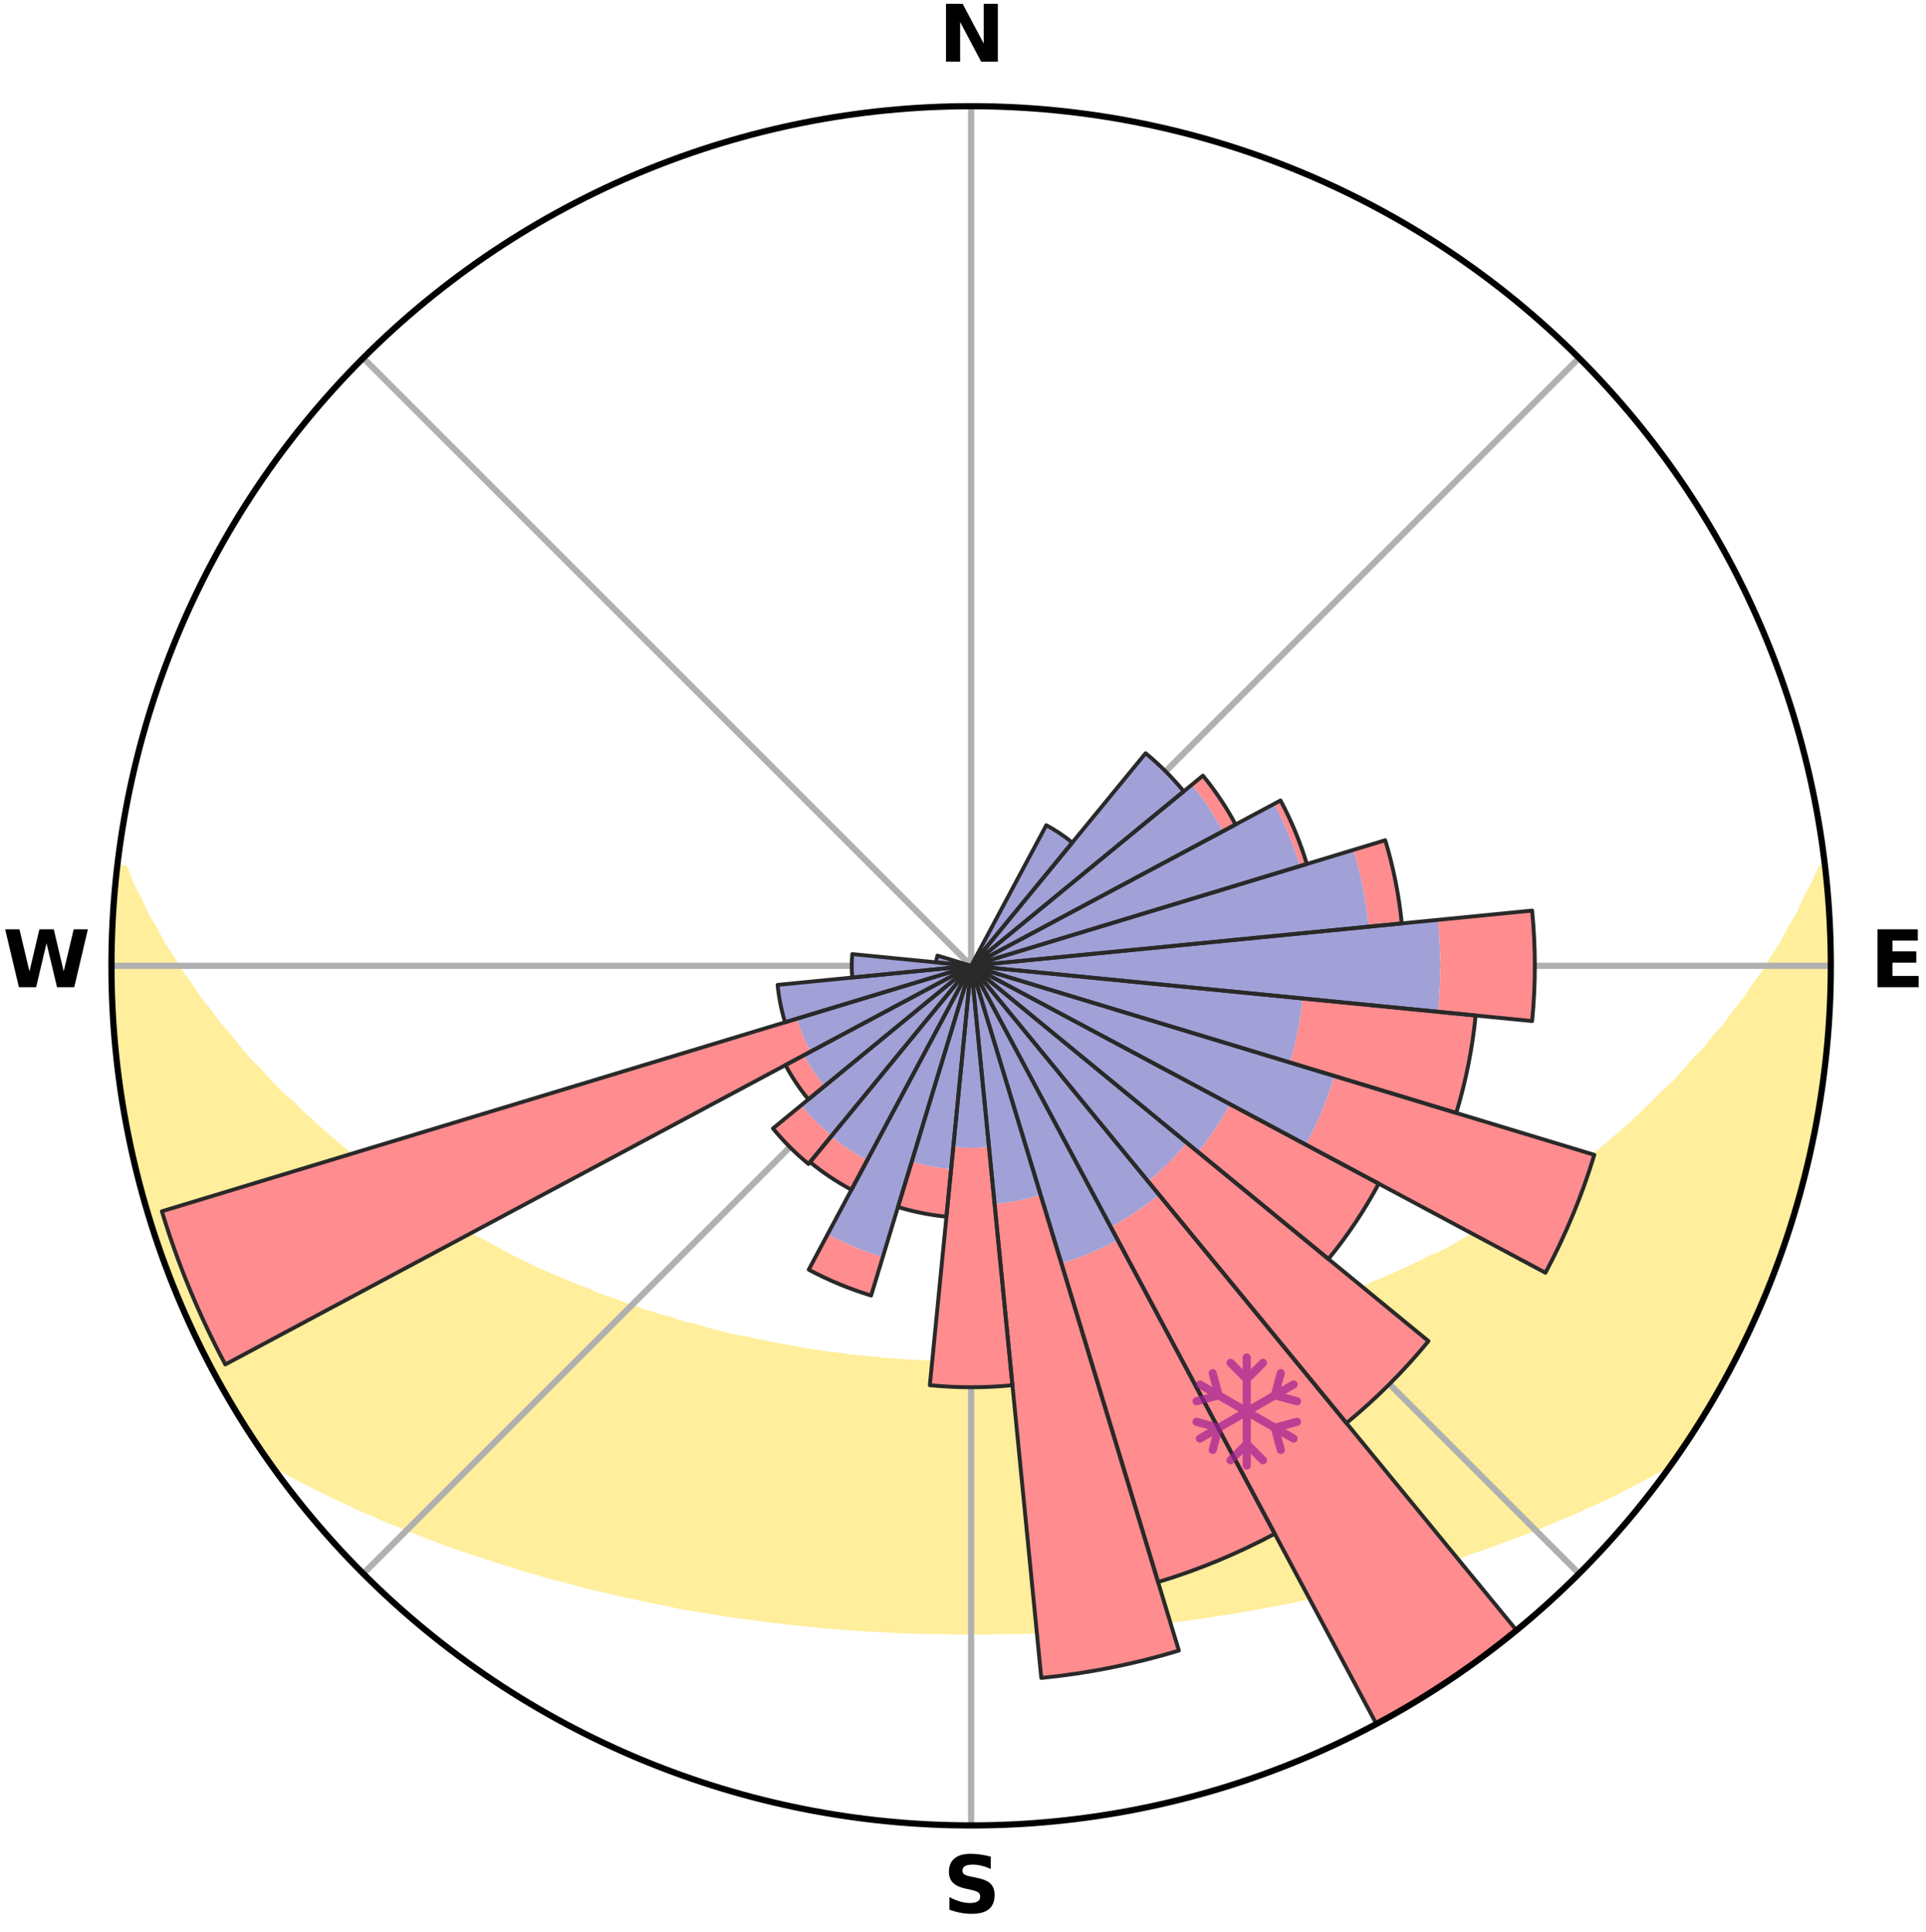 <?xml version="1.0" encoding="utf-8" standalone="no"?>
<!DOCTYPE svg PUBLIC "-//W3C//DTD SVG 1.1//EN"
  "http://www.w3.org/Graphics/SVG/1.1/DTD/svg11.dtd">
<svg xmlns:xlink="http://www.w3.org/1999/xlink" width="248.41pt" height="249.158pt" viewBox="0 0 248.41 249.158" xmlns="http://www.w3.org/2000/svg" version="1.1">
 <title>Ski Rose for Alpe Teglio</title>
 <defs>
  <style type="text/css">*{stroke-linejoin: round; stroke-linecap: butt}</style>
 </defs>
 <g id="figure_1">
  <g id="patch_1">
   <path d="M 0 249.158 
L 248.41 249.158 
L 248.41 0 
L 0 0 
z
" style="fill: #ffffff"/>
  </g>
  <g id="axes_1">
   <g id="patch_2">
    <path d="M 236.135 124.579 
C 236.135 110.018 233.267 95.599 227.695 82.147 
C 222.122 68.695 213.955 56.471 203.659 46.175 
C 193.363 35.879 181.139 27.711 167.687 22.139 
C 154.235 16.567 139.815 13.699 125.255 13.699 
C 110.694 13.699 96.275 16.567 82.823 22.139 
C 69.371 27.711 57.147 35.879 46.851 46.175 
C 36.555 56.471 28.387 68.695 22.815 82.147 
C 17.243 95.599 14.375 110.018 14.375 124.579 
C 14.375 139.14 17.243 153.559 22.815 167.011 
C 28.387 180.463 36.555 192.687 46.851 202.983 
C 57.147 213.279 69.371 221.447 82.823 227.019 
C 96.275 232.591 110.694 235.459 125.255 235.459 
C 139.815 235.459 154.235 232.591 167.687 227.019 
C 181.139 221.447 193.363 213.279 203.659 202.983 
C 213.955 192.687 222.122 180.463 227.695 167.011 
C 233.267 153.559 236.135 139.14 236.135 124.579 
M 125.255 124.579 
C 125.255 124.579 125.255 124.579 125.255 124.579 
C 125.255 124.579 125.255 124.579 125.255 124.579 
C 125.255 124.579 125.255 124.579 125.255 124.579 
C 125.255 124.579 125.255 124.579 125.255 124.579 
C 125.255 124.579 125.255 124.579 125.255 124.579 
C 125.255 124.579 125.255 124.579 125.255 124.579 
C 125.255 124.579 125.255 124.579 125.255 124.579 
C 125.255 124.579 125.255 124.579 125.255 124.579 
C 125.255 124.579 125.255 124.579 125.255 124.579 
C 125.255 124.579 125.255 124.579 125.255 124.579 
C 125.255 124.579 125.255 124.579 125.255 124.579 
C 125.255 124.579 125.255 124.579 125.255 124.579 
C 125.255 124.579 125.255 124.579 125.255 124.579 
C 125.255 124.579 125.255 124.579 125.255 124.579 
C 125.255 124.579 125.255 124.579 125.255 124.579 
C 125.255 124.579 125.255 124.579 125.255 124.579 
z
" style="fill: #ffffff"/>
   </g>
   <g id="PolyCollection_1">
    <defs>
     <path id="me090942b31" d="M 235.345 -137.122 
L 234.977 -137.08 
L 234.035 -135.053 
L 233.011 -133.06 
L 232.127 -131.116 
L 230.987 -129.195 
L 230.01 -127.322 
L 228.785 -125.483 
L 227.733 -123.685 
L 226.436 -121.93 
L 225.319 -120.21 
L 223.961 -118.542 
L 222.787 -116.903 
L 221.376 -115.324 
L 220.151 -113.767 
L 218.694 -112.278 
L 217.425 -110.804 
L 216.135 -109.371 
L 214.621 -108.016 
L 213.296 -106.667 
L 211.954 -105.358 
L 210.598 -104.09 
L 209.229 -102.862 
L 207.847 -101.674 
L 206.454 -100.527 
L 205.051 -99.419 
L 203.64 -98.352 
L 202.223 -97.323 
L 200.799 -96.334 
L 199.371 -95.384 
L 197.94 -94.472 
L 196.686 -93.52 
L 195.249 -92.681 
L 193.986 -91.796 
L 192.548 -91.028 
L 191.28 -90.208 
L 189.846 -89.509 
L 188.577 -88.753 
L 187.307 -88.027 
L 186.038 -87.331 
L 184.619 -86.76 
L 183.356 -86.123 
L 182.095 -85.514 
L 180.839 -84.932 
L 179.586 -84.376 
L 178.338 -83.847 
L 177.096 -83.343 
L 175.986 -82.759 
L 174.753 -82.303 
L 173.528 -81.871 
L 172.31 -81.461 
L 171.213 -80.966 
L 170.009 -80.599 
L 168.919 -80.146 
L 167.731 -79.819 
L 166.65 -79.404 
L 165.479 -79.114 
L 164.408 -78.737 
L 163.255 -78.481 
L 162.196 -78.137 
L 161.142 -77.81 
L 160.092 -77.499 
L 158.976 -77.304 
L 157.939 -77.023 
L 156.908 -76.756 
L 155.883 -76.503 
L 154.863 -76.263 
L 153.849 -76.036 
L 152.841 -75.821 
L 151.838 -75.619 
L 150.841 -75.428 
L 149.851 -75.248 
L 148.866 -75.078 
L 147.887 -74.918 
L 146.914 -74.767 
L 145.946 -74.626 
L 144.984 -74.493 
L 144.028 -74.368 
L 143.077 -74.251 
L 142.153 -74.077 
L 141.21 -73.977 
L 140.271 -73.884 
L 139.338 -73.797 
L 138.409 -73.715 
L 137.496 -73.592 
L 136.573 -73.525 
L 135.655 -73.462 
L 134.746 -73.367 
L 133.833 -73.318 
L 132.923 -73.273 
L 132.015 -73.231 
L 131.112 -73.171 
L 130.208 -73.141 
L 129.305 -73.115 
L 128.405 -73.08 
L 127.504 -73.065 
L 126.604 -73.053 
L 125.705 -73.043 
L 124.805 -73.044 
L 123.906 -73.053 
L 123.006 -73.067 
L 122.106 -73.095 
L 121.205 -73.118 
L 120.302 -73.146 
L 119.401 -73.199 
L 118.496 -73.237 
L 117.588 -73.28 
L 116.678 -73.326 
L 115.772 -73.413 
L 114.857 -73.472 
L 113.939 -73.535 
L 113.028 -73.65 
L 112.104 -73.727 
L 111.175 -73.809 
L 110.242 -73.897 
L 109.305 -73.992 
L 108.383 -74.155 
L 107.438 -74.266 
L 106.488 -74.384 
L 105.532 -74.51 
L 104.571 -74.644 
L 103.604 -74.786 
L 102.668 -75.016 
L 101.692 -75.179 
L 100.711 -75.352 
L 99.724 -75.535 
L 98.731 -75.729 
L 97.733 -75.934 
L 96.728 -76.151 
L 95.718 -76.38 
L 94.642 -76.526 
L 93.617 -76.78 
L 92.587 -77.047 
L 91.552 -77.329 
L 90.511 -77.626 
L 89.466 -77.938 
L 88.334 -78.164 
L 87.276 -78.507 
L 86.214 -78.868 
L 85.055 -79.142 
L 83.982 -79.538 
L 82.805 -79.847 
L 81.722 -80.28 
L 80.529 -80.627 
L 79.438 -81.101 
L 78.231 -81.489 
L 77.014 -81.9 
L 75.913 -82.437 
L 74.685 -82.892 
L 73.45 -83.372 
L 72.209 -83.876 
L 70.963 -84.405 
L 69.712 -84.961 
L 68.456 -85.542 
L 67.197 -86.152 
L 65.936 -86.789 
L 64.672 -87.454 
L 63.408 -88.148 
L 62.143 -88.872 
L 60.715 -89.537 
L 59.449 -90.323 
L 58.016 -91.055 
L 56.753 -91.905 
L 55.318 -92.707 
L 54.062 -93.624 
L 52.631 -94.497 
L 51.201 -95.409 
L 49.962 -96.428 
L 48.542 -97.414 
L 47.129 -98.438 
L 45.722 -99.503 
L 44.324 -100.606 
L 42.935 -101.75 
L 41.557 -102.933 
L 40.191 -104.157 
L 38.838 -105.421 
L 37.5 -106.725 
L 35.974 -108.032 
L 34.668 -109.42 
L 33.382 -110.849 
L 31.907 -112.29 
L 30.662 -113.802 
L 29.44 -115.353 
L 28.032 -116.927 
L 26.86 -118.561 
L 25.505 -120.224 
L 24.39 -121.938 
L 23.095 -123.688 
L 22.045 -125.48 
L 20.82 -127.314 
L 19.844 -129.181 
L 18.703 -131.096 
L 17.816 -133.035 
L 16.786 -135.023 
L 16.022 -137.025 
L 15.095 -137.13 
L 15.095 -137.13 
L 14.891 -135.206 
L 14.781 -133.274 
L 14.583 -131.348 
L 14.539 -129.413 
L 14.528 -127.479 
L 14.429 -125.546 
L 14.483 -123.612 
L 14.451 -121.678 
L 14.501 -119.743 
L 14.649 -117.814 
L 14.898 -115.894 
L 14.925 -113.955 
L 15.165 -112.036 
L 15.328 -110.107 
L 15.629 -108.195 
L 15.96 -106.289 
L 16.321 -104.389 
L 16.612 -102.475 
L 17.033 -100.587 
L 17.484 -98.706 
L 17.965 -96.832 
L 18.475 -94.966 
L 19.014 -93.109 
L 19.584 -91.261 
L 20.183 -89.423 
L 20.813 -87.594 
L 21.473 -85.777 
L 22.164 -83.97 
L 22.885 -82.176 
L 23.638 -80.395 
L 24.423 -78.627 
L 25.24 -76.875 
L 26.091 -75.138 
L 26.907 -73.382 
L 27.85 -71.692 
L 28.761 -69.986 
L 29.723 -68.307 
L 30.737 -66.659 
L 31.749 -65.009 
L 32.794 -63.381 
L 33.888 -61.784 
L 35.339 -60.443 
L 37.161 -59.393 
L 39 -58.394 
L 40.857 -57.446 
L 42.717 -56.54 
L 44.584 -55.68 
L 46.389 -54.805 
L 48.25 -54.017 
L 50.053 -53.215 
L 51.909 -52.502 
L 53.703 -51.768 
L 55.493 -51.065 
L 57.277 -50.394 
L 59.055 -49.753 
L 60.825 -49.142 
L 62.589 -48.559 
L 64.344 -48.003 
L 66.09 -47.474 
L 67.788 -46.917 
L 69.518 -46.439 
L 71.206 -45.937 
L 72.918 -45.506 
L 74.587 -45.046 
L 76.252 -44.614 
L 77.936 -44.248 
L 79.582 -43.852 
L 81.223 -43.483 
L 82.854 -43.127 
L 84.48 -42.797 
L 86.095 -42.478 
L 87.685 -42.14 
L 89.289 -41.864 
L 90.883 -41.597 
L 92.471 -41.353 
L 94.038 -41.085 
L 95.61 -40.864 
L 97.178 -40.665 
L 98.727 -40.444 
L 100.28 -40.265 
L 101.819 -40.074 
L 103.363 -39.928 
L 104.893 -39.764 
L 106.419 -39.615 
L 107.945 -39.498 
L 109.463 -39.374 
L 110.978 -39.263 
L 112.49 -39.166 
L 114.001 -39.1 
L 115.507 -39.025 
L 117.011 -38.963 
L 118.513 -38.914 
L 120.013 -38.879 
L 121.512 -38.851 
L 123.01 -38.835 
L 124.507 -38.83 
L 126.003 -38.829 
L 127.5 -38.833 
L 128.998 -38.849 
L 130.497 -38.876 
L 131.997 -38.916 
L 133.498 -38.967 
L 135.003 -39.021 
L 136.509 -39.095 
L 138.018 -39.181 
L 139.529 -39.28 
L 141.048 -39.367 
L 142.566 -39.49 
L 144.088 -39.627 
L 145.619 -39.756 
L 147.149 -39.919 
L 148.693 -40.064 
L 150.233 -40.255 
L 151.786 -40.434 
L 153.336 -40.654 
L 154.904 -40.853 
L 156.465 -41.105 
L 158.043 -41.341 
L 159.632 -41.584 
L 161.211 -41.887 
L 162.81 -42.171 
L 164.422 -42.464 
L 166.037 -42.783 
L 167.664 -43.112 
L 169.294 -43.468 
L 170.937 -43.837 
L 172.583 -44.233 
L 174.24 -44.643 
L 175.934 -45.029 
L 177.603 -45.49 
L 179.283 -45.968 
L 181.004 -46.422 
L 182.694 -46.954 
L 184.432 -47.458 
L 186.179 -47.987 
L 187.935 -48.542 
L 189.656 -49.175 
L 191.426 -49.786 
L 193.202 -50.427 
L 194.985 -51.098 
L 196.823 -51.751 
L 198.618 -52.485 
L 200.417 -53.253 
L 202.279 -54 
L 204.083 -54.838 
L 205.945 -55.663 
L 207.813 -56.523 
L 209.613 -57.477 
L 211.465 -58.428 
L 213.309 -59.422 
L 215.127 -60.474 
L 216.633 -61.777 
L 217.698 -63.392 
L 218.754 -65.013 
L 219.733 -66.683 
L 220.776 -68.313 
L 221.739 -69.991 
L 222.652 -71.697 
L 223.57 -73.399 
L 224.437 -75.129 
L 225.253 -76.882 
L 226.136 -78.605 
L 226.841 -80.408 
L 227.652 -82.165 
L 228.415 -83.943 
L 229.054 -85.77 
L 229.714 -87.588 
L 230.326 -89.423 
L 230.994 -91.24 
L 231.521 -93.102 
L 232.057 -94.96 
L 232.487 -96.847 
L 233.047 -98.701 
L 233.388 -100.607 
L 233.828 -102.49 
L 234.266 -104.375 
L 234.484 -106.3 
L 234.84 -108.201 
L 235.156 -110.11 
L 235.414 -112.028 
L 235.471 -113.966 
L 235.673 -115.889 
L 235.838 -117.816 
L 235.953 -119.746 
L 236.045 -121.678 
L 236.102 -123.612 
L 236.124 -125.547 
L 235.926 -127.477 
L 235.869 -129.409 
L 235.789 -131.34 
L 235.678 -133.27 
L 235.534 -135.198 
L 235.345 -137.122 
z
" style="stroke: #ffee9c"/>
    </defs>
    <g clip-path="url(#p614a1a9332)">
     <use xlink:href="#me090942b31" x="0" y="249.158" style="fill: #ffee9c; stroke: #ffee9c"/>
    </g>
   </g>
   <g id="matplotlib.axis_1">
    <g id="xtick_1">
     <g id="line2d_1">
      <path d="M 125.255 124.579 
L 125.255 13.699 
" clip-path="url(#p614a1a9332)" style="fill: none; stroke: #b0b0b0; stroke-width: 0.8; stroke-linecap: square"/>
     </g>
     <g id="text_1">
      <!-- N -->
      <g transform="translate(121.07 7.958) scale(0.1 -0.1)">
       <defs>
        <path id="DejaVuSans-Bold-4e" d="M 588 4666 
L 1931 4666 
L 3628 1466 
L 3628 4666 
L 4769 4666 
L 4769 0 
L 3425 0 
L 1728 3200 
L 1728 0 
L 588 0 
L 588 4666 
z
" transform="scale(0.016)"/>
       </defs>
       <use xlink:href="#DejaVuSans-Bold-4e"/>
      </g>
     </g>
    </g>
    <g id="xtick_2">
     <g id="line2d_2">
      <path d="M 125.255 124.579 
L 203.659 46.175 
" clip-path="url(#p614a1a9332)" style="fill: none; stroke: #b0b0b0; stroke-width: 0.8; stroke-linecap: square"/>
     </g>
    </g>
    <g id="xtick_3">
     <g id="line2d_3">
      <path d="M 125.255 124.579 
L 236.135 124.579 
" clip-path="url(#p614a1a9332)" style="fill: none; stroke: #b0b0b0; stroke-width: 0.8; stroke-linecap: square"/>
     </g>
     <g id="text_2">
      <!-- E -->
      <g transform="translate(241.219 127.338) scale(0.1 -0.1)">
       <defs>
        <path id="DejaVuSans-Bold-45" d="M 588 4666 
L 3834 4666 
L 3834 3756 
L 1791 3756 
L 1791 2888 
L 3713 2888 
L 3713 1978 
L 1791 1978 
L 1791 909 
L 3903 909 
L 3903 0 
L 588 0 
L 588 4666 
z
" transform="scale(0.016)"/>
       </defs>
       <use xlink:href="#DejaVuSans-Bold-45"/>
      </g>
     </g>
    </g>
    <g id="xtick_4">
     <g id="line2d_4">
      <path d="M 125.255 124.579 
L 203.659 202.983 
" clip-path="url(#p614a1a9332)" style="fill: none; stroke: #b0b0b0; stroke-width: 0.8; stroke-linecap: square"/>
     </g>
    </g>
    <g id="xtick_5">
     <g id="line2d_5">
      <path d="M 125.255 124.579 
L 125.255 235.459 
" clip-path="url(#p614a1a9332)" style="fill: none; stroke: #b0b0b0; stroke-width: 0.8; stroke-linecap: square"/>
     </g>
     <g id="text_3">
      <!-- S -->
      <g transform="translate(121.654 246.718) scale(0.1 -0.1)">
       <defs>
        <path id="DejaVuSans-Bold-53" d="M 3834 4519 
L 3834 3531 
Q 3450 3703 3084 3790 
Q 2719 3878 2394 3878 
Q 1963 3878 1756 3759 
Q 1550 3641 1550 3391 
Q 1550 3203 1689 3098 
Q 1828 2994 2194 2919 
L 2706 2816 
Q 3484 2659 3812 2340 
Q 4141 2022 4141 1434 
Q 4141 663 3683 286 
Q 3225 -91 2284 -91 
Q 1841 -91 1394 -6 
Q 947 78 500 244 
L 500 1259 
Q 947 1022 1364 901 
Q 1781 781 2169 781 
Q 2563 781 2772 912 
Q 2981 1044 2981 1288 
Q 2981 1506 2839 1625 
Q 2697 1744 2272 1838 
L 1806 1941 
Q 1106 2091 782 2419 
Q 459 2747 459 3303 
Q 459 4000 909 4375 
Q 1359 4750 2203 4750 
Q 2588 4750 2994 4692 
Q 3400 4634 3834 4519 
z
" transform="scale(0.016)"/>
       </defs>
       <use xlink:href="#DejaVuSans-Bold-53"/>
      </g>
     </g>
    </g>
    <g id="xtick_6">
     <g id="line2d_6">
      <path d="M 125.255 124.579 
L 46.851 202.983 
" clip-path="url(#p614a1a9332)" style="fill: none; stroke: #b0b0b0; stroke-width: 0.8; stroke-linecap: square"/>
     </g>
    </g>
    <g id="xtick_7">
     <g id="line2d_7">
      <path d="M 125.255 124.579 
L 14.375 124.579 
" clip-path="url(#p614a1a9332)" style="fill: none; stroke: #b0b0b0; stroke-width: 0.8; stroke-linecap: square"/>
     </g>
     <g id="text_4">
      <!-- W -->
      <g transform="translate(0.36 127.338) scale(0.1 -0.1)">
       <defs>
        <path id="DejaVuSans-Bold-57" d="M 191 4666 
L 1344 4666 
L 2150 1275 
L 2950 4666 
L 4109 4666 
L 4909 1275 
L 5716 4666 
L 6859 4666 
L 5759 0 
L 4372 0 
L 3525 3547 
L 2688 0 
L 1300 0 
L 191 4666 
z
" transform="scale(0.016)"/>
       </defs>
       <use xlink:href="#DejaVuSans-Bold-57"/>
      </g>
     </g>
    </g>
    <g id="xtick_8">
     <g id="line2d_8">
      <path d="M 125.255 124.579 
L 46.851 46.175 
" clip-path="url(#p614a1a9332)" style="fill: none; stroke: #b0b0b0; stroke-width: 0.8; stroke-linecap: square"/>
     </g>
    </g>
   </g>
   <g id="matplotlib.axis_2"/>
   <g id="patch_3">
    <path d="M 125.255 124.579 
C 125.255 124.579 125.255 124.579 125.255 124.579 
C 125.255 124.579 125.255 124.579 125.255 124.579 
L 125.255 124.579 
C 125.255 124.579 125.255 124.579 125.255 124.579 
C 125.255 124.579 125.255 124.579 125.255 124.579 
z
" clip-path="url(#p614a1a9332)" style="fill: #d9d9d9"/>
   </g>
   <g id="patch_4">
    <path d="M 125.255 124.579 
C 125.255 124.579 125.255 124.579 125.255 124.579 
C 125.255 124.579 125.255 124.579 125.255 124.579 
L 125.255 124.579 
C 125.255 124.579 125.255 124.579 125.255 124.579 
C 125.255 124.579 125.255 124.579 125.255 124.579 
z
" clip-path="url(#p614a1a9332)" style="fill: #d9d9d9"/>
   </g>
   <g id="patch_5">
    <path d="M 125.255 124.579 
C 125.255 124.579 125.255 124.579 125.255 124.579 
C 125.255 124.579 125.255 124.579 125.255 124.579 
L 125.255 124.579 
C 125.255 124.579 125.255 124.579 125.255 124.579 
C 125.255 124.579 125.255 124.579 125.255 124.579 
z
" clip-path="url(#p614a1a9332)" style="fill: #d9d9d9"/>
   </g>
   <g id="patch_6">
    <path d="M 125.255 124.579 
C 125.255 124.579 125.255 124.579 125.255 124.579 
C 125.255 124.579 125.255 124.579 125.255 124.579 
L 125.255 124.579 
C 125.255 124.579 125.255 124.579 125.255 124.579 
C 125.255 124.579 125.255 124.579 125.255 124.579 
z
" clip-path="url(#p614a1a9332)" style="fill: #d9d9d9"/>
   </g>
   <g id="patch_7">
    <path d="M 125.255 124.579 
C 125.255 124.579 125.255 124.579 125.255 124.579 
C 125.255 124.579 125.255 124.579 125.255 124.579 
L 125.255 124.579 
C 125.255 124.579 125.255 124.579 125.255 124.579 
C 125.255 124.579 125.255 124.579 125.255 124.579 
z
" clip-path="url(#p614a1a9332)" style="fill: #d9d9d9"/>
   </g>
   <g id="patch_8">
    <path d="M 125.255 124.579 
C 125.255 124.579 125.255 124.579 125.255 124.579 
C 125.255 124.579 125.255 124.579 125.255 124.579 
L 125.255 124.579 
C 125.255 124.579 125.255 124.579 125.255 124.579 
C 125.255 124.579 125.255 124.579 125.255 124.579 
z
" clip-path="url(#p614a1a9332)" style="fill: #d9d9d9"/>
   </g>
   <g id="patch_9">
    <path d="M 125.255 124.579 
C 125.255 124.579 125.255 124.579 125.255 124.579 
C 125.255 124.579 125.255 124.579 125.255 124.579 
L 125.255 124.579 
C 125.255 124.579 125.255 124.579 125.255 124.579 
C 125.255 124.579 125.255 124.579 125.255 124.579 
z
" clip-path="url(#p614a1a9332)" style="fill: #d9d9d9"/>
   </g>
   <g id="patch_10">
    <path d="M 125.255 124.579 
C 125.255 124.579 125.255 124.579 125.255 124.579 
C 125.255 124.579 125.255 124.579 125.255 124.579 
L 125.255 124.579 
C 125.255 124.579 125.255 124.579 125.255 124.579 
C 125.255 124.579 125.255 124.579 125.255 124.579 
z
" clip-path="url(#p614a1a9332)" style="fill: #d9d9d9"/>
   </g>
   <g id="patch_11">
    <path d="M 125.255 124.579 
C 125.255 124.579 125.255 124.579 125.255 124.579 
C 125.255 124.579 125.255 124.579 125.255 124.579 
L 125.255 124.579 
C 125.255 124.579 125.255 124.579 125.255 124.579 
C 125.255 124.579 125.255 124.579 125.255 124.579 
z
" clip-path="url(#p614a1a9332)" style="fill: #d9d9d9"/>
   </g>
   <g id="patch_12">
    <path d="M 125.255 124.579 
C 125.255 124.579 125.255 124.579 125.255 124.579 
C 125.255 124.579 125.255 124.579 125.255 124.579 
L 125.255 124.579 
C 125.255 124.579 125.255 124.579 125.255 124.579 
C 125.255 124.579 125.255 124.579 125.255 124.579 
z
" clip-path="url(#p614a1a9332)" style="fill: #d9d9d9"/>
   </g>
   <g id="patch_13">
    <path d="M 125.255 124.579 
C 125.255 124.579 125.255 124.579 125.255 124.579 
C 125.255 124.579 125.255 124.579 125.255 124.579 
L 125.255 124.579 
C 125.255 124.579 125.255 124.579 125.255 124.579 
C 125.255 124.579 125.255 124.579 125.255 124.579 
z
" clip-path="url(#p614a1a9332)" style="fill: #d9d9d9"/>
   </g>
   <g id="patch_14">
    <path d="M 125.255 124.579 
C 125.255 124.579 125.255 124.579 125.255 124.579 
C 125.255 124.579 125.255 124.579 125.255 124.579 
L 125.255 124.579 
C 125.255 124.579 125.255 124.579 125.255 124.579 
C 125.255 124.579 125.255 124.579 125.255 124.579 
z
" clip-path="url(#p614a1a9332)" style="fill: #d9d9d9"/>
   </g>
   <g id="patch_15">
    <path d="M 125.255 124.579 
C 125.255 124.579 125.255 124.579 125.255 124.579 
C 125.255 124.579 125.255 124.579 125.255 124.579 
L 125.255 124.579 
C 125.255 124.579 125.255 124.579 125.255 124.579 
C 125.255 124.579 125.255 124.579 125.255 124.579 
z
" clip-path="url(#p614a1a9332)" style="fill: #d9d9d9"/>
   </g>
   <g id="patch_16">
    <path d="M 125.255 124.579 
C 125.255 124.579 125.255 124.579 125.255 124.579 
C 125.255 124.579 125.255 124.579 125.255 124.579 
L 125.255 124.579 
C 125.255 124.579 125.255 124.579 125.255 124.579 
C 125.255 124.579 125.255 124.579 125.255 124.579 
z
" clip-path="url(#p614a1a9332)" style="fill: #d9d9d9"/>
   </g>
   <g id="patch_17">
    <path d="M 125.255 124.579 
C 125.255 124.579 125.255 124.579 125.255 124.579 
C 125.255 124.579 125.255 124.579 125.255 124.579 
L 125.255 124.579 
C 125.255 124.579 125.255 124.579 125.255 124.579 
C 125.255 124.579 125.255 124.579 125.255 124.579 
z
" clip-path="url(#p614a1a9332)" style="fill: #d9d9d9"/>
   </g>
   <g id="patch_18">
    <path d="M 125.255 124.579 
C 125.255 124.579 125.255 124.579 125.255 124.579 
C 125.255 124.579 125.255 124.579 125.255 124.579 
L 125.255 124.579 
C 125.255 124.579 125.255 124.579 125.255 124.579 
C 125.255 124.579 125.255 124.579 125.255 124.579 
z
" clip-path="url(#p614a1a9332)" style="fill: #d9d9d9"/>
   </g>
   <g id="patch_19">
    <path d="M 125.255 124.579 
C 125.255 124.579 125.255 124.579 125.255 124.579 
C 125.255 124.579 125.255 124.579 125.255 124.579 
L 125.255 124.579 
C 125.255 124.579 125.255 124.579 125.255 124.579 
C 125.255 124.579 125.255 124.579 125.255 124.579 
z
" clip-path="url(#p614a1a9332)" style="fill: #d9d9d9"/>
   </g>
   <g id="patch_20">
    <path d="M 125.255 124.579 
C 125.255 124.579 125.255 124.579 125.255 124.579 
C 125.255 124.579 125.255 124.579 125.255 124.579 
L 125.255 124.579 
C 125.255 124.579 125.255 124.579 125.255 124.579 
C 125.255 124.579 125.255 124.579 125.255 124.579 
z
" clip-path="url(#p614a1a9332)" style="fill: #d9d9d9"/>
   </g>
   <g id="patch_21">
    <path d="M 125.255 124.579 
C 125.255 124.579 125.255 124.579 125.255 124.579 
C 125.255 124.579 125.255 124.579 125.255 124.579 
L 125.255 124.579 
C 125.255 124.579 125.255 124.579 125.255 124.579 
C 125.255 124.579 125.255 124.579 125.255 124.579 
z
" clip-path="url(#p614a1a9332)" style="fill: #d9d9d9"/>
   </g>
   <g id="patch_22">
    <path d="M 125.255 124.579 
C 125.255 124.579 125.255 124.579 125.255 124.579 
C 125.255 124.579 125.255 124.579 125.255 124.579 
L 125.255 124.579 
C 125.255 124.579 125.255 124.579 125.255 124.579 
C 125.255 124.579 125.255 124.579 125.255 124.579 
z
" clip-path="url(#p614a1a9332)" style="fill: #d9d9d9"/>
   </g>
   <g id="patch_23">
    <path d="M 125.255 124.579 
C 125.255 124.579 125.255 124.579 125.255 124.579 
C 125.255 124.579 125.255 124.579 125.255 124.579 
L 125.255 124.579 
C 125.255 124.579 125.255 124.579 125.255 124.579 
C 125.255 124.579 125.255 124.579 125.255 124.579 
z
" clip-path="url(#p614a1a9332)" style="fill: #d9d9d9"/>
   </g>
   <g id="patch_24">
    <path d="M 125.255 124.579 
C 125.255 124.579 125.255 124.579 125.255 124.579 
C 125.255 124.579 125.255 124.579 125.255 124.579 
L 125.255 124.579 
C 125.255 124.579 125.255 124.579 125.255 124.579 
C 125.255 124.579 125.255 124.579 125.255 124.579 
z
" clip-path="url(#p614a1a9332)" style="fill: #d9d9d9"/>
   </g>
   <g id="patch_25">
    <path d="M 125.255 124.579 
C 125.255 124.579 125.255 124.579 125.255 124.579 
C 125.255 124.579 125.255 124.579 125.255 124.579 
L 125.255 124.579 
C 125.255 124.579 125.255 124.579 125.255 124.579 
C 125.255 124.579 125.255 124.579 125.255 124.579 
z
" clip-path="url(#p614a1a9332)" style="fill: #d9d9d9"/>
   </g>
   <g id="patch_26">
    <path d="M 125.255 124.579 
C 125.255 124.579 125.255 124.579 125.255 124.579 
C 125.255 124.579 125.255 124.579 125.255 124.579 
L 125.255 124.579 
C 125.255 124.579 125.255 124.579 125.255 124.579 
C 125.255 124.579 125.255 124.579 125.255 124.579 
z
" clip-path="url(#p614a1a9332)" style="fill: #d9d9d9"/>
   </g>
   <g id="patch_27">
    <path d="M 125.255 124.579 
C 125.255 124.579 125.255 124.579 125.255 124.579 
C 125.255 124.579 125.255 124.579 125.255 124.579 
L 125.255 124.579 
C 125.255 124.579 125.255 124.579 125.255 124.579 
C 125.255 124.579 125.255 124.579 125.255 124.579 
z
" clip-path="url(#p614a1a9332)" style="fill: #d9d9d9"/>
   </g>
   <g id="patch_28">
    <path d="M 125.255 124.579 
C 125.255 124.579 125.255 124.579 125.255 124.579 
C 125.255 124.579 125.255 124.579 125.255 124.579 
L 125.255 124.579 
C 125.255 124.579 125.255 124.579 125.255 124.579 
C 125.255 124.579 125.255 124.579 125.255 124.579 
z
" clip-path="url(#p614a1a9332)" style="fill: #d9d9d9"/>
   </g>
   <g id="patch_29">
    <path d="M 125.255 124.579 
C 125.255 124.579 125.255 124.579 125.255 124.579 
C 125.255 124.579 125.255 124.579 125.255 124.579 
L 125.255 124.579 
C 125.255 124.579 125.255 124.579 125.255 124.579 
C 125.255 124.579 125.255 124.579 125.255 124.579 
z
" clip-path="url(#p614a1a9332)" style="fill: #d9d9d9"/>
   </g>
   <g id="patch_30">
    <path d="M 125.255 124.579 
C 125.255 124.579 125.255 124.579 125.255 124.579 
C 125.255 124.579 125.255 124.579 125.255 124.579 
L 125.255 124.579 
C 125.255 124.579 125.255 124.579 125.255 124.579 
C 125.255 124.579 125.255 124.579 125.255 124.579 
z
" clip-path="url(#p614a1a9332)" style="fill: #d9d9d9"/>
   </g>
   <g id="patch_31">
    <path d="M 125.255 124.579 
C 125.255 124.579 125.255 124.579 125.255 124.579 
C 125.255 124.579 125.255 124.579 125.255 124.579 
L 125.255 124.579 
C 125.255 124.579 125.255 124.579 125.255 124.579 
C 125.255 124.579 125.255 124.579 125.255 124.579 
z
" clip-path="url(#p614a1a9332)" style="fill: #d9d9d9"/>
   </g>
   <g id="patch_32">
    <path d="M 125.255 124.579 
C 125.255 124.579 125.255 124.579 125.255 124.579 
C 125.255 124.579 125.255 124.579 125.255 124.579 
L 125.255 124.579 
C 125.255 124.579 125.255 124.579 125.255 124.579 
C 125.255 124.579 125.255 124.579 125.255 124.579 
z
" clip-path="url(#p614a1a9332)" style="fill: #d9d9d9"/>
   </g>
   <g id="patch_33">
    <path d="M 125.255 124.579 
C 125.255 124.579 125.255 124.579 125.255 124.579 
C 125.255 124.579 125.255 124.579 125.255 124.579 
L 125.255 124.579 
C 125.255 124.579 125.255 124.579 125.255 124.579 
C 125.255 124.579 125.255 124.579 125.255 124.579 
z
" clip-path="url(#p614a1a9332)" style="fill: #d9d9d9"/>
   </g>
   <g id="patch_34">
    <path d="M 125.255 124.579 
C 125.255 124.579 125.255 124.579 125.255 124.579 
C 125.255 124.579 125.255 124.579 125.255 124.579 
L 125.255 124.579 
C 125.255 124.579 125.255 124.579 125.255 124.579 
C 125.255 124.579 125.255 124.579 125.255 124.579 
z
" clip-path="url(#p614a1a9332)" style="fill: #d9d9d9"/>
   </g>
   <g id="patch_35">
    <path d="M 125.255 124.579 
C 125.255 124.579 125.255 124.579 125.255 124.579 
C 125.255 124.579 125.255 124.579 125.255 124.579 
L 125.255 124.579 
C 125.255 124.579 125.255 124.579 125.255 124.579 
C 125.255 124.579 125.255 124.579 125.255 124.579 
z
" clip-path="url(#p614a1a9332)" style="fill: #a1a1d8"/>
   </g>
   <g id="patch_36">
    <path d="M 125.255 124.579 
C 125.255 124.579 125.255 124.579 125.255 124.579 
C 125.255 124.579 125.255 124.579 125.255 124.579 
L 125.255 124.579 
C 125.255 124.579 125.255 124.579 125.255 124.579 
C 125.255 124.579 125.255 124.579 125.255 124.579 
z
" clip-path="url(#p614a1a9332)" style="fill: #a1a1d8"/>
   </g>
   <g id="patch_37">
    <path d="M 125.255 124.579 
C 125.255 124.579 125.255 124.579 125.255 124.579 
C 125.255 124.579 125.255 124.579 125.255 124.579 
L 125.255 124.579 
C 125.255 124.579 125.255 124.579 125.255 124.579 
C 125.255 124.579 125.255 124.579 125.255 124.579 
z
" clip-path="url(#p614a1a9332)" style="fill: #a1a1d8"/>
   </g>
   <g id="patch_38">
    <path d="M 125.255 124.579 
C 125.255 124.579 125.255 124.579 125.255 124.579 
C 125.255 124.579 125.255 124.579 125.255 124.579 
L 138.3 108.683 
C 137.78 108.256 137.239 107.855 136.68 107.481 
C 136.12 107.107 135.542 106.761 134.949 106.443 
z
" clip-path="url(#p614a1a9332)" style="fill: #a1a1d8"/>
   </g>
   <g id="patch_39">
    <path d="M 125.255 124.579 
C 125.255 124.579 125.255 124.579 125.255 124.579 
C 125.255 124.579 125.255 124.579 125.255 124.579 
L 152.676 102.075 
C 151.939 101.178 151.159 100.317 150.338 99.496 
C 149.517 98.675 148.656 97.895 147.759 97.158 
z
" clip-path="url(#p614a1a9332)" style="fill: #a1a1d8"/>
   </g>
   <g id="patch_40">
    <path d="M 125.255 124.579 
C 125.255 124.579 125.255 124.579 125.255 124.579 
C 125.255 124.579 125.255 124.579 125.255 124.579 
L 157.734 107.218 
C 157.166 106.155 156.546 105.121 155.876 104.119 
C 155.206 103.116 154.488 102.147 153.723 101.216 
z
" clip-path="url(#p614a1a9332)" style="fill: #a1a1d8"/>
   </g>
   <g id="patch_41">
    <path d="M 125.255 124.579 
C 125.255 124.579 125.255 124.579 125.255 124.579 
C 125.255 124.579 125.255 124.579 125.255 124.579 
L 167.673 111.712 
C 167.251 110.323 166.762 108.957 166.207 107.616 
C 165.652 106.276 165.031 104.963 164.347 103.684 
z
" clip-path="url(#p614a1a9332)" style="fill: #a1a1d8"/>
   </g>
   <g id="patch_42">
    <path d="M 125.255 124.579 
C 125.255 124.579 125.255 124.579 125.255 124.579 
C 125.255 124.579 125.255 124.579 125.255 124.579 
L 176.542 119.528 
C 176.377 117.849 176.129 116.179 175.8 114.525 
C 175.471 112.871 175.061 111.233 174.571 109.619 
z
" clip-path="url(#p614a1a9332)" style="fill: #a1a1d8"/>
   </g>
   <g id="patch_43">
    <path d="M 125.255 124.579 
C 125.255 124.579 125.255 124.579 125.255 124.579 
C 125.255 124.579 125.255 124.579 125.255 124.579 
L 185.474 130.51 
C 185.668 128.539 185.765 126.56 185.765 124.579 
C 185.765 122.598 185.668 120.619 185.474 118.648 
z
" clip-path="url(#p614a1a9332)" style="fill: #a1a1d8"/>
   </g>
   <g id="patch_44">
    <path d="M 125.255 124.579 
C 125.255 124.579 125.255 124.579 125.255 124.579 
C 125.255 124.579 125.255 124.579 125.255 124.579 
L 166.372 137.052 
C 166.781 135.706 167.123 134.341 167.397 132.962 
C 167.671 131.582 167.878 130.19 168.016 128.791 
z
" clip-path="url(#p614a1a9332)" style="fill: #a1a1d8"/>
   </g>
   <g id="patch_45">
    <path d="M 125.255 124.579 
C 125.255 124.579 125.255 124.579 125.255 124.579 
C 125.255 124.579 125.255 124.579 125.255 124.579 
L 168.442 147.663 
C 169.198 146.25 169.883 144.8 170.497 143.319 
C 171.11 141.838 171.651 140.328 172.116 138.794 
z
" clip-path="url(#p614a1a9332)" style="fill: #a1a1d8"/>
   </g>
   <g id="patch_46">
    <path d="M 125.255 124.579 
C 125.255 124.579 125.255 124.579 125.255 124.579 
C 125.255 124.579 125.255 124.579 125.255 124.579 
L 154.524 148.6 
C 155.31 147.641 156.049 146.645 156.737 145.615 
C 157.426 144.585 158.063 143.521 158.648 142.428 
z
" clip-path="url(#p614a1a9332)" style="fill: #a1a1d8"/>
   </g>
   <g id="patch_47">
    <path d="M 125.255 124.579 
C 125.255 124.579 125.255 124.579 125.255 124.579 
C 125.255 124.579 125.255 124.579 125.255 124.579 
L 148.079 152.39 
C 148.989 151.643 149.862 150.852 150.695 150.019 
C 151.528 149.187 152.319 148.314 153.066 147.403 
z
" clip-path="url(#p614a1a9332)" style="fill: #a1a1d8"/>
   </g>
   <g id="patch_48">
    <path d="M 125.255 124.579 
C 125.255 124.579 125.255 124.579 125.255 124.579 
C 125.255 124.579 125.255 124.579 125.255 124.579 
L 143.263 158.271 
C 144.366 157.681 145.439 157.038 146.479 156.343 
C 147.519 155.649 148.524 154.903 149.49 154.11 
z
" clip-path="url(#p614a1a9332)" style="fill: #a1a1d8"/>
   </g>
   <g id="patch_49">
    <path d="M 125.255 124.579 
C 125.255 124.579 125.255 124.579 125.255 124.579 
C 125.255 124.579 125.255 124.579 125.255 124.579 
L 136.899 162.964 
C 138.155 162.583 139.392 162.14 140.605 161.638 
C 141.818 161.136 143.006 160.574 144.164 159.955 
z
" clip-path="url(#p614a1a9332)" style="fill: #a1a1d8"/>
   </g>
   <g id="patch_50">
    <path d="M 125.255 124.579 
C 125.255 124.579 125.255 124.579 125.255 124.579 
C 125.255 124.579 125.255 124.579 125.255 124.579 
L 128.282 155.318 
C 129.289 155.219 130.289 155.071 131.281 154.873 
C 132.272 154.676 133.254 154.43 134.221 154.137 
z
" clip-path="url(#p614a1a9332)" style="fill: #a1a1d8"/>
   </g>
   <g id="patch_51">
    <path d="M 125.255 124.579 
C 125.255 124.579 125.255 124.579 125.255 124.579 
C 125.255 124.579 125.255 124.579 125.255 124.579 
L 122.952 147.956 
C 123.718 148.032 124.486 148.07 125.255 148.07 
C 126.024 148.07 126.792 148.032 127.557 147.956 
z
" clip-path="url(#p614a1a9332)" style="fill: #a1a1d8"/>
   </g>
   <g id="patch_52">
    <path d="M 125.255 124.579 
C 125.255 124.579 125.255 124.579 125.255 124.579 
C 125.255 124.579 125.255 124.579 125.255 124.579 
L 117.596 149.829 
C 118.422 150.079 119.26 150.289 120.107 150.458 
C 120.954 150.626 121.809 150.753 122.669 150.838 
z
" clip-path="url(#p614a1a9332)" style="fill: #a1a1d8"/>
   </g>
   <g id="patch_53">
    <path d="M 125.255 124.579 
C 125.255 124.579 125.255 124.579 125.255 124.579 
C 125.255 124.579 125.255 124.579 125.255 124.579 
L 106.744 159.21 
C 107.878 159.816 109.04 160.366 110.228 160.858 
C 111.415 161.35 112.626 161.783 113.856 162.156 
z
" clip-path="url(#p614a1a9332)" style="fill: #a1a1d8"/>
   </g>
   <g id="patch_54">
    <path d="M 125.255 124.579 
C 125.255 124.579 125.255 124.579 125.255 124.579 
C 125.255 124.579 125.255 124.579 125.255 124.579 
L 107.204 146.575 
C 107.923 147.165 108.672 147.721 109.446 148.238 
C 110.221 148.755 111.02 149.235 111.842 149.674 
z
" clip-path="url(#p614a1a9332)" style="fill: #a1a1d8"/>
   </g>
   <g id="patch_55">
    <path d="M 125.255 124.579 
C 125.255 124.579 125.255 124.579 125.255 124.579 
C 125.255 124.579 125.255 124.579 125.255 124.579 
L 103.329 142.573 
C 103.918 143.29 104.542 143.979 105.199 144.635 
C 105.855 145.292 106.543 145.916 107.261 146.504 
z
" clip-path="url(#p614a1a9332)" style="fill: #a1a1d8"/>
   </g>
   <g id="patch_56">
    <path d="M 125.255 124.579 
C 125.255 124.579 125.255 124.579 125.255 124.579 
C 125.255 124.579 125.255 124.579 125.255 124.579 
L 103.684 136.109 
C 104.062 136.815 104.474 137.502 104.918 138.167 
C 105.363 138.833 105.84 139.477 106.348 140.095 
z
" clip-path="url(#p614a1a9332)" style="fill: #a1a1d8"/>
   </g>
   <g id="patch_57">
    <path d="M 125.255 124.579 
C 125.255 124.579 125.255 124.579 125.255 124.579 
C 125.255 124.579 125.255 124.579 125.255 124.579 
L 102.776 131.398 
C 102.999 132.134 103.258 132.858 103.552 133.568 
C 103.847 134.279 104.176 134.974 104.538 135.652 
z
" clip-path="url(#p614a1a9332)" style="fill: #a1a1d8"/>
   </g>
   <g id="patch_58">
    <path d="M 125.255 124.579 
C 125.255 124.579 125.255 124.579 125.255 124.579 
C 125.255 124.579 125.255 124.579 125.255 124.579 
L 100.293 127.038 
C 100.373 127.855 100.494 128.667 100.654 129.473 
C 100.814 130.278 101.014 131.075 101.252 131.86 
z
" clip-path="url(#p614a1a9332)" style="fill: #a1a1d8"/>
   </g>
   <g id="patch_59">
    <path d="M 125.255 124.579 
C 125.255 124.579 125.255 124.579 125.255 124.579 
C 125.255 124.579 125.255 124.579 125.255 124.579 
L 109.927 123.069 
C 109.878 123.571 109.853 124.075 109.853 124.579 
C 109.853 125.083 109.878 125.587 109.927 126.089 
z
" clip-path="url(#p614a1a9332)" style="fill: #a1a1d8"/>
   </g>
   <g id="patch_60">
    <path d="M 125.255 124.579 
C 125.255 124.579 125.255 124.579 125.255 124.579 
C 125.255 124.579 125.255 124.579 125.255 124.579 
L 120.909 123.261 
C 120.865 123.403 120.829 123.547 120.8 123.693 
C 120.771 123.839 120.749 123.986 120.735 124.134 
z
" clip-path="url(#p614a1a9332)" style="fill: #a1a1d8"/>
   </g>
   <g id="patch_61">
    <path d="M 125.255 124.579 
C 125.255 124.579 125.255 124.579 125.255 124.579 
C 125.255 124.579 125.255 124.579 125.255 124.579 
L 125.255 124.579 
C 125.255 124.579 125.255 124.579 125.255 124.579 
C 125.255 124.579 125.255 124.579 125.255 124.579 
z
" clip-path="url(#p614a1a9332)" style="fill: #a1a1d8"/>
   </g>
   <g id="patch_62">
    <path d="M 125.255 124.579 
C 125.255 124.579 125.255 124.579 125.255 124.579 
C 125.255 124.579 125.255 124.579 125.255 124.579 
L 125.255 124.579 
C 125.255 124.579 125.255 124.579 125.255 124.579 
C 125.255 124.579 125.255 124.579 125.255 124.579 
z
" clip-path="url(#p614a1a9332)" style="fill: #a1a1d8"/>
   </g>
   <g id="patch_63">
    <path d="M 125.255 124.579 
C 125.255 124.579 125.255 124.579 125.255 124.579 
C 125.255 124.579 125.255 124.579 125.255 124.579 
L 125.255 124.579 
C 125.255 124.579 125.255 124.579 125.255 124.579 
C 125.255 124.579 125.255 124.579 125.255 124.579 
z
" clip-path="url(#p614a1a9332)" style="fill: #a1a1d8"/>
   </g>
   <g id="patch_64">
    <path d="M 125.255 124.579 
C 125.255 124.579 125.255 124.579 125.255 124.579 
C 125.255 124.579 125.255 124.579 125.255 124.579 
L 125.255 124.579 
C 125.255 124.579 125.255 124.579 125.255 124.579 
C 125.255 124.579 125.255 124.579 125.255 124.579 
z
" clip-path="url(#p614a1a9332)" style="fill: #a1a1d8"/>
   </g>
   <g id="patch_65">
    <path d="M 125.255 124.579 
C 125.255 124.579 125.255 124.579 125.255 124.579 
C 125.255 124.579 125.255 124.579 125.255 124.579 
L 125.255 124.579 
C 125.255 124.579 125.255 124.579 125.255 124.579 
C 125.255 124.579 125.255 124.579 125.255 124.579 
z
" clip-path="url(#p614a1a9332)" style="fill: #a1a1d8"/>
   </g>
   <g id="patch_66">
    <path d="M 125.255 124.579 
C 125.255 124.579 125.255 124.579 125.255 124.579 
C 125.255 124.579 125.255 124.579 125.255 124.579 
L 125.255 124.579 
C 125.255 124.579 125.255 124.579 125.255 124.579 
C 125.255 124.579 125.255 124.579 125.255 124.579 
z
" clip-path="url(#p614a1a9332)" style="fill: #a1a1d8"/>
   </g>
   <g id="patch_67">
    <path d="M 125.255 124.579 
C 125.255 124.579 125.255 124.579 125.255 124.579 
C 125.255 124.579 125.255 124.579 125.255 124.579 
L 125.255 124.579 
C 125.255 124.579 125.255 124.579 125.255 124.579 
C 125.255 124.579 125.255 124.579 125.255 124.579 
z
" clip-path="url(#p614a1a9332)" style="fill: #ff8c8e"/>
   </g>
   <g id="patch_68">
    <path d="M 125.255 124.579 
C 125.255 124.579 125.255 124.579 125.255 124.579 
C 125.255 124.579 125.255 124.579 125.255 124.579 
L 125.255 124.579 
C 125.255 124.579 125.255 124.579 125.255 124.579 
C 125.255 124.579 125.255 124.579 125.255 124.579 
z
" clip-path="url(#p614a1a9332)" style="fill: #ff8c8e"/>
   </g>
   <g id="patch_69">
    <path d="M 125.255 124.579 
C 125.255 124.579 125.255 124.579 125.255 124.579 
C 125.255 124.579 125.255 124.579 125.255 124.579 
L 125.255 124.579 
C 125.255 124.579 125.255 124.579 125.255 124.579 
C 125.255 124.579 125.255 124.579 125.255 124.579 
z
" clip-path="url(#p614a1a9332)" style="fill: #ff8c8e"/>
   </g>
   <g id="patch_70">
    <path d="M 134.949 106.443 
C 135.542 106.761 136.12 107.107 136.68 107.481 
C 137.239 107.855 137.78 108.256 138.3 108.683 
L 138.3 108.683 
C 137.78 108.256 137.239 107.855 136.68 107.481 
C 136.12 107.107 135.542 106.761 134.949 106.443 
z
" clip-path="url(#p614a1a9332)" style="fill: #ff8c8e"/>
   </g>
   <g id="patch_71">
    <path d="M 147.759 97.158 
C 148.656 97.895 149.517 98.675 150.338 99.496 
C 151.159 100.317 151.939 101.178 152.676 102.075 
L 152.676 102.075 
C 151.939 101.178 151.159 100.317 150.338 99.496 
C 149.517 98.675 148.656 97.895 147.759 97.158 
z
" clip-path="url(#p614a1a9332)" style="fill: #ff8c8e"/>
   </g>
   <g id="patch_72">
    <path d="M 153.723 101.216 
C 154.488 102.147 155.206 103.116 155.876 104.119 
C 156.546 105.121 157.166 106.155 157.734 107.218 
L 159.361 106.349 
C 158.764 105.233 158.113 104.146 157.41 103.094 
C 156.706 102.041 155.952 101.024 155.149 100.046 
z
" clip-path="url(#p614a1a9332)" style="fill: #ff8c8e"/>
   </g>
   <g id="patch_73">
    <path d="M 164.347 103.684 
C 165.031 104.963 165.652 106.276 166.207 107.616 
C 166.762 108.957 167.251 110.323 167.673 111.712 
L 168.554 111.444 
C 168.124 110.027 167.625 108.632 167.058 107.264 
C 166.491 105.895 165.858 104.556 165.16 103.25 
z
" clip-path="url(#p614a1a9332)" style="fill: #ff8c8e"/>
   </g>
   <g id="patch_74">
    <path d="M 174.571 109.619 
C 175.061 111.233 175.471 112.871 175.8 114.525 
C 176.129 116.179 176.377 117.849 176.542 119.528 
L 180.797 119.109 
C 180.618 117.291 180.35 115.483 179.993 113.691 
C 179.637 111.899 179.193 110.126 178.662 108.378 
z
" clip-path="url(#p614a1a9332)" style="fill: #ff8c8e"/>
   </g>
   <g id="patch_75">
    <path d="M 185.474 118.648 
C 185.668 120.619 185.765 122.598 185.765 124.579 
C 185.765 126.56 185.668 128.539 185.474 130.51 
L 197.609 131.705 
C 197.843 129.337 197.959 126.959 197.959 124.579 
C 197.959 122.199 197.843 119.821 197.609 117.453 
z
" clip-path="url(#p614a1a9332)" style="fill: #ff8c8e"/>
   </g>
   <g id="patch_76">
    <path d="M 168.016 128.791 
C 167.878 130.19 167.671 131.582 167.397 132.962 
C 167.123 134.341 166.781 135.706 166.372 137.052 
L 187.824 143.559 
C 188.446 141.511 188.966 139.434 189.383 137.335 
C 189.801 135.236 190.115 133.118 190.325 130.988 
z
" clip-path="url(#p614a1a9332)" style="fill: #ff8c8e"/>
   </g>
   <g id="patch_77">
    <path d="M 172.116 138.794 
C 171.651 140.328 171.11 141.838 170.497 143.319 
C 169.883 144.8 169.198 146.25 168.442 147.663 
L 199.33 164.173 
C 200.626 161.748 201.802 159.262 202.854 156.722 
C 203.906 154.182 204.833 151.592 205.631 148.961 
z
" clip-path="url(#p614a1a9332)" style="fill: #ff8c8e"/>
   </g>
   <g id="patch_78">
    <path d="M 158.648 142.428 
C 158.063 143.521 157.426 144.585 156.737 145.615 
C 156.049 146.645 155.31 147.641 154.524 148.6 
L 171.333 162.394 
C 172.571 160.886 173.734 159.318 174.818 157.696 
C 175.902 156.074 176.905 154.399 177.825 152.678 
z
" clip-path="url(#p614a1a9332)" style="fill: #ff8c8e"/>
   </g>
   <g id="patch_79">
    <path d="M 153.066 147.403 
C 152.319 148.314 151.528 149.187 150.695 150.019 
C 149.862 150.852 148.989 151.643 148.079 152.39 
L 173.662 183.563 
C 175.592 181.978 177.444 180.3 179.21 178.534 
C 180.976 176.768 182.654 174.916 184.239 172.986 
z
" clip-path="url(#p614a1a9332)" style="fill: #ff8c8e"/>
   </g>
   <g id="patch_80">
    <path d="M 149.49 154.11 
C 148.524 154.903 147.519 155.649 146.479 156.343 
C 145.439 157.038 144.366 157.681 143.263 158.271 
L 177.523 222.366 
C 180.724 220.656 183.839 218.789 186.856 216.772 
C 189.874 214.756 192.791 212.593 195.596 210.29 
z
" clip-path="url(#p614a1a9332)" style="fill: #ff8c8e"/>
   </g>
   <g id="patch_81">
    <path d="M 144.164 159.955 
C 143.006 160.574 141.818 161.136 140.605 161.638 
C 139.392 162.14 138.155 162.583 136.899 162.964 
L 149.368 204.069 
C 151.97 203.28 154.531 202.363 157.043 201.323 
C 159.555 200.282 162.014 199.119 164.412 197.838 
z
" clip-path="url(#p614a1a9332)" style="fill: #ff8c8e"/>
   </g>
   <g id="patch_82">
    <path d="M 134.221 154.137 
C 133.254 154.43 132.272 154.676 131.281 154.873 
C 130.289 155.071 129.289 155.219 128.282 155.318 
L 134.302 216.435 
C 137.308 216.139 140.299 215.696 143.262 215.106 
C 146.225 214.517 149.157 213.782 152.048 212.905 
z
" clip-path="url(#p614a1a9332)" style="fill: #ff8c8e"/>
   </g>
   <g id="patch_83">
    <path d="M 127.557 147.956 
C 126.792 148.032 126.024 148.07 125.255 148.07 
C 124.486 148.07 123.718 148.032 122.952 147.956 
L 119.927 178.677 
C 121.697 178.851 123.476 178.939 125.255 178.939 
C 127.034 178.939 128.812 178.851 130.583 178.677 
z
" clip-path="url(#p614a1a9332)" style="fill: #ff8c8e"/>
   </g>
   <g id="patch_84">
    <path d="M 122.669 150.838 
C 121.809 150.753 120.954 150.626 120.107 150.458 
C 119.26 150.289 118.422 150.079 117.596 149.829 
L 115.816 155.693 
C 116.835 156.002 117.868 156.261 118.912 156.469 
C 119.955 156.676 121.009 156.833 122.068 156.937 
z
" clip-path="url(#p614a1a9332)" style="fill: #ff8c8e"/>
   </g>
   <g id="patch_85">
    <path d="M 113.856 162.156 
C 112.626 161.783 111.415 161.35 110.228 160.858 
C 109.04 160.366 107.878 159.816 106.744 159.21 
L 104.305 163.774 
C 105.588 164.46 106.903 165.082 108.247 165.639 
C 109.591 166.195 110.962 166.686 112.354 167.108 
z
" clip-path="url(#p614a1a9332)" style="fill: #ff8c8e"/>
   </g>
   <g id="patch_86">
    <path d="M 111.842 149.674 
C 111.02 149.235 110.221 148.755 109.446 148.238 
C 108.672 147.721 107.923 147.165 107.204 146.575 
L 104.477 149.896 
C 105.306 150.576 106.168 151.215 107.059 151.811 
C 107.95 152.407 108.87 152.958 109.816 153.463 
z
" clip-path="url(#p614a1a9332)" style="fill: #ff8c8e"/>
   </g>
   <g id="patch_87">
    <path d="M 107.261 146.504 
C 106.543 145.916 105.855 145.292 105.199 144.635 
C 104.542 143.979 103.918 143.29 103.329 142.573 
L 99.695 145.555 
C 100.382 146.392 101.109 147.194 101.874 147.96 
C 102.64 148.725 103.442 149.452 104.279 150.139 
z
" clip-path="url(#p614a1a9332)" style="fill: #ff8c8e"/>
   </g>
   <g id="patch_88">
    <path d="M 106.348 140.095 
C 105.84 139.477 105.363 138.833 104.918 138.167 
C 104.474 137.502 104.062 136.815 103.684 136.109 
L 101.305 137.38 
C 101.724 138.164 102.182 138.927 102.675 139.666 
C 103.169 140.405 103.699 141.12 104.263 141.807 
z
" clip-path="url(#p614a1a9332)" style="fill: #ff8c8e"/>
   </g>
   <g id="patch_89">
    <path d="M 104.538 135.652 
C 104.176 134.974 103.847 134.279 103.552 133.568 
C 103.258 132.858 102.999 132.134 102.776 131.398 
L 20.877 156.242 
C 21.913 159.658 23.117 163.022 24.483 166.32 
C 25.849 169.619 27.377 172.848 29.06 175.996 
z
" clip-path="url(#p614a1a9332)" style="fill: #ff8c8e"/>
   </g>
   <g id="patch_90">
    <path d="M 101.252 131.86 
C 101.014 131.075 100.814 130.278 100.654 129.473 
C 100.494 128.667 100.373 127.855 100.293 127.038 
L 100.293 127.038 
C 100.373 127.855 100.494 128.667 100.654 129.473 
C 100.814 130.278 101.014 131.075 101.252 131.86 
z
" clip-path="url(#p614a1a9332)" style="fill: #ff8c8e"/>
   </g>
   <g id="patch_91">
    <path d="M 109.927 126.089 
C 109.878 125.587 109.853 125.083 109.853 124.579 
C 109.853 124.075 109.878 123.571 109.927 123.069 
L 109.927 123.069 
C 109.878 123.571 109.853 124.075 109.853 124.579 
C 109.853 125.083 109.878 125.587 109.927 126.089 
z
" clip-path="url(#p614a1a9332)" style="fill: #ff8c8e"/>
   </g>
   <g id="patch_92">
    <path d="M 120.735 124.134 
C 120.749 123.986 120.771 123.839 120.8 123.693 
C 120.829 123.547 120.865 123.403 120.909 123.261 
L 120.909 123.261 
C 120.865 123.403 120.829 123.547 120.8 123.693 
C 120.771 123.839 120.749 123.986 120.735 124.134 
z
" clip-path="url(#p614a1a9332)" style="fill: #ff8c8e"/>
   </g>
   <g id="patch_93">
    <path d="M 125.255 124.579 
C 125.255 124.579 125.255 124.579 125.255 124.579 
C 125.255 124.579 125.255 124.579 125.255 124.579 
L 125.255 124.579 
C 125.255 124.579 125.255 124.579 125.255 124.579 
C 125.255 124.579 125.255 124.579 125.255 124.579 
z
" clip-path="url(#p614a1a9332)" style="fill: #ff8c8e"/>
   </g>
   <g id="patch_94">
    <path d="M 125.255 124.579 
C 125.255 124.579 125.255 124.579 125.255 124.579 
C 125.255 124.579 125.255 124.579 125.255 124.579 
L 125.255 124.579 
C 125.255 124.579 125.255 124.579 125.255 124.579 
C 125.255 124.579 125.255 124.579 125.255 124.579 
z
" clip-path="url(#p614a1a9332)" style="fill: #ff8c8e"/>
   </g>
   <g id="patch_95">
    <path d="M 125.255 124.579 
C 125.255 124.579 125.255 124.579 125.255 124.579 
C 125.255 124.579 125.255 124.579 125.255 124.579 
L 125.255 124.579 
C 125.255 124.579 125.255 124.579 125.255 124.579 
C 125.255 124.579 125.255 124.579 125.255 124.579 
z
" clip-path="url(#p614a1a9332)" style="fill: #ff8c8e"/>
   </g>
   <g id="patch_96">
    <path d="M 125.255 124.579 
C 125.255 124.579 125.255 124.579 125.255 124.579 
C 125.255 124.579 125.255 124.579 125.255 124.579 
L 125.255 124.579 
C 125.255 124.579 125.255 124.579 125.255 124.579 
C 125.255 124.579 125.255 124.579 125.255 124.579 
z
" clip-path="url(#p614a1a9332)" style="fill: #ff8c8e"/>
   </g>
   <g id="patch_97">
    <path d="M 125.255 124.579 
C 125.255 124.579 125.255 124.579 125.255 124.579 
C 125.255 124.579 125.255 124.579 125.255 124.579 
L 125.255 124.579 
C 125.255 124.579 125.255 124.579 125.255 124.579 
C 125.255 124.579 125.255 124.579 125.255 124.579 
z
" clip-path="url(#p614a1a9332)" style="fill: #ff8c8e"/>
   </g>
   <g id="patch_98">
    <path d="M 125.255 124.579 
C 125.255 124.579 125.255 124.579 125.255 124.579 
C 125.255 124.579 125.255 124.579 125.255 124.579 
L 125.255 124.579 
C 125.255 124.579 125.255 124.579 125.255 124.579 
C 125.255 124.579 125.255 124.579 125.255 124.579 
z
" clip-path="url(#p614a1a9332)" style="fill: #ff8c8e"/>
   </g>
   <g id="patch_99">
    <path d="M 125.255 124.579 
C 125.255 124.579 125.255 124.579 125.255 124.579 
C 125.255 124.579 125.255 124.579 125.255 124.579 
L 125.255 124.579 
C 125.255 124.579 125.255 124.579 125.255 124.579 
C 125.255 124.579 125.255 124.579 125.255 124.579 
z
" clip-path="url(#p614a1a9332)" style="fill: #828282"/>
   </g>
   <g id="patch_100">
    <path d="M 125.255 124.579 
C 125.255 124.579 125.255 124.579 125.255 124.579 
C 125.255 124.579 125.255 124.579 125.255 124.579 
L 125.255 124.579 
C 125.255 124.579 125.255 124.579 125.255 124.579 
C 125.255 124.579 125.255 124.579 125.255 124.579 
z
" clip-path="url(#p614a1a9332)" style="fill: #828282"/>
   </g>
   <g id="patch_101">
    <path d="M 125.255 124.579 
C 125.255 124.579 125.255 124.579 125.255 124.579 
C 125.255 124.579 125.255 124.579 125.255 124.579 
L 125.255 124.579 
C 125.255 124.579 125.255 124.579 125.255 124.579 
C 125.255 124.579 125.255 124.579 125.255 124.579 
z
" clip-path="url(#p614a1a9332)" style="fill: #828282"/>
   </g>
   <g id="patch_102">
    <path d="M 134.949 106.443 
C 135.542 106.761 136.12 107.107 136.68 107.481 
C 137.239 107.855 137.78 108.256 138.3 108.683 
L 138.3 108.683 
C 137.78 108.256 137.239 107.855 136.68 107.481 
C 136.12 107.107 135.542 106.761 134.949 106.443 
z
" clip-path="url(#p614a1a9332)" style="fill: #828282"/>
   </g>
   <g id="patch_103">
    <path d="M 147.759 97.158 
C 148.656 97.895 149.517 98.675 150.338 99.496 
C 151.159 100.317 151.939 101.178 152.676 102.075 
L 152.676 102.075 
C 151.939 101.178 151.159 100.317 150.338 99.496 
C 149.517 98.675 148.656 97.895 147.759 97.158 
z
" clip-path="url(#p614a1a9332)" style="fill: #828282"/>
   </g>
   <g id="patch_104">
    <path d="M 155.149 100.046 
C 155.952 101.024 156.706 102.041 157.41 103.094 
C 158.113 104.146 158.764 105.233 159.361 106.349 
L 159.361 106.349 
C 158.764 105.233 158.113 104.146 157.41 103.094 
C 156.706 102.041 155.952 101.024 155.149 100.046 
z
" clip-path="url(#p614a1a9332)" style="fill: #828282"/>
   </g>
   <g id="patch_105">
    <path d="M 165.16 103.25 
C 165.858 104.556 166.491 105.895 167.058 107.264 
C 167.625 108.632 168.124 110.027 168.554 111.444 
L 168.554 111.444 
C 168.124 110.027 167.625 108.632 167.058 107.264 
C 166.491 105.895 165.858 104.556 165.16 103.25 
z
" clip-path="url(#p614a1a9332)" style="fill: #828282"/>
   </g>
   <g id="patch_106">
    <path d="M 178.662 108.378 
C 179.193 110.126 179.637 111.899 179.993 113.691 
C 180.35 115.483 180.618 117.291 180.797 119.109 
L 180.797 119.109 
C 180.618 117.291 180.35 115.483 179.993 113.691 
C 179.637 111.899 179.193 110.126 178.662 108.378 
z
" clip-path="url(#p614a1a9332)" style="fill: #828282"/>
   </g>
   <g id="patch_107">
    <path d="M 197.609 117.453 
C 197.843 119.821 197.959 122.199 197.959 124.579 
C 197.959 126.959 197.843 129.337 197.609 131.705 
L 197.609 131.705 
C 197.843 129.337 197.959 126.959 197.959 124.579 
C 197.959 122.199 197.843 119.821 197.609 117.453 
z
" clip-path="url(#p614a1a9332)" style="fill: #828282"/>
   </g>
   <g id="patch_108">
    <path d="M 190.325 130.988 
C 190.115 133.118 189.801 135.236 189.383 137.335 
C 188.966 139.434 188.446 141.511 187.824 143.559 
L 187.824 143.559 
C 188.446 141.511 188.966 139.434 189.383 137.335 
C 189.801 135.236 190.115 133.118 190.325 130.988 
z
" clip-path="url(#p614a1a9332)" style="fill: #828282"/>
   </g>
   <g id="patch_109">
    <path d="M 205.631 148.961 
C 204.833 151.592 203.906 154.182 202.854 156.722 
C 201.802 159.262 200.626 161.748 199.33 164.173 
L 199.33 164.173 
C 200.626 161.748 201.802 159.262 202.854 156.722 
C 203.906 154.182 204.833 151.592 205.631 148.961 
z
" clip-path="url(#p614a1a9332)" style="fill: #828282"/>
   </g>
   <g id="patch_110">
    <path d="M 177.825 152.678 
C 176.905 154.399 175.902 156.074 174.818 157.696 
C 173.734 159.318 172.571 160.886 171.333 162.394 
L 171.333 162.394 
C 172.571 160.886 173.734 159.318 174.818 157.696 
C 175.902 156.074 176.905 154.399 177.825 152.678 
z
" clip-path="url(#p614a1a9332)" style="fill: #828282"/>
   </g>
   <g id="patch_111">
    <path d="M 184.239 172.986 
C 182.654 174.916 180.976 176.768 179.21 178.534 
C 177.444 180.3 175.592 181.978 173.662 183.563 
L 173.662 183.563 
C 175.592 181.978 177.444 180.3 179.21 178.534 
C 180.976 176.768 182.654 174.916 184.239 172.986 
z
" clip-path="url(#p614a1a9332)" style="fill: #828282"/>
   </g>
   <g id="patch_112">
    <path d="M 195.596 210.29 
C 192.791 212.593 189.874 214.756 186.856 216.772 
C 183.839 218.789 180.724 220.656 177.523 222.366 
L 177.523 222.366 
C 180.724 220.656 183.839 218.789 186.856 216.772 
C 189.874 214.756 192.791 212.593 195.596 210.29 
z
" clip-path="url(#p614a1a9332)" style="fill: #828282"/>
   </g>
   <g id="patch_113">
    <path d="M 164.412 197.838 
C 162.014 199.119 159.555 200.282 157.043 201.323 
C 154.531 202.363 151.97 203.28 149.368 204.069 
L 149.368 204.069 
C 151.97 203.28 154.531 202.363 157.043 201.323 
C 159.555 200.282 162.014 199.119 164.412 197.838 
z
" clip-path="url(#p614a1a9332)" style="fill: #828282"/>
   </g>
   <g id="patch_114">
    <path d="M 152.048 212.905 
C 149.157 213.782 146.225 214.517 143.262 215.106 
C 140.299 215.696 137.308 216.139 134.302 216.435 
L 134.302 216.435 
C 137.308 216.139 140.299 215.696 143.262 215.106 
C 146.225 214.517 149.157 213.782 152.048 212.905 
z
" clip-path="url(#p614a1a9332)" style="fill: #828282"/>
   </g>
   <g id="patch_115">
    <path d="M 130.583 178.677 
C 128.812 178.851 127.034 178.939 125.255 178.939 
C 123.476 178.939 121.697 178.851 119.927 178.677 
L 119.927 178.677 
C 121.697 178.851 123.476 178.939 125.255 178.939 
C 127.034 178.939 128.812 178.851 130.583 178.677 
z
" clip-path="url(#p614a1a9332)" style="fill: #828282"/>
   </g>
   <g id="patch_116">
    <path d="M 122.068 156.937 
C 121.009 156.833 119.955 156.676 118.912 156.469 
C 117.868 156.261 116.835 156.002 115.816 155.693 
L 115.816 155.693 
C 116.835 156.002 117.868 156.261 118.912 156.469 
C 119.955 156.676 121.009 156.833 122.068 156.937 
z
" clip-path="url(#p614a1a9332)" style="fill: #828282"/>
   </g>
   <g id="patch_117">
    <path d="M 112.354 167.108 
C 110.962 166.686 109.591 166.195 108.247 165.639 
C 106.903 165.082 105.588 164.46 104.305 163.774 
L 104.305 163.774 
C 105.588 164.46 106.903 165.082 108.247 165.639 
C 109.591 166.195 110.962 166.686 112.354 167.108 
z
" clip-path="url(#p614a1a9332)" style="fill: #828282"/>
   </g>
   <g id="patch_118">
    <path d="M 109.816 153.463 
C 108.87 152.958 107.95 152.407 107.059 151.811 
C 106.168 151.215 105.306 150.576 104.477 149.896 
L 104.477 149.896 
C 105.306 150.576 106.168 151.215 107.059 151.811 
C 107.95 152.407 108.87 152.958 109.816 153.463 
z
" clip-path="url(#p614a1a9332)" style="fill: #828282"/>
   </g>
   <g id="patch_119">
    <path d="M 104.279 150.139 
C 103.442 149.452 102.64 148.725 101.874 147.96 
C 101.109 147.194 100.382 146.392 99.695 145.555 
L 99.695 145.555 
C 100.382 146.392 101.109 147.194 101.874 147.96 
C 102.64 148.725 103.442 149.452 104.279 150.139 
z
" clip-path="url(#p614a1a9332)" style="fill: #828282"/>
   </g>
   <g id="patch_120">
    <path d="M 104.263 141.807 
C 103.699 141.12 103.169 140.405 102.675 139.666 
C 102.182 138.927 101.724 138.164 101.305 137.38 
L 101.305 137.38 
C 101.724 138.164 102.182 138.927 102.675 139.666 
C 103.169 140.405 103.699 141.12 104.263 141.807 
z
" clip-path="url(#p614a1a9332)" style="fill: #828282"/>
   </g>
   <g id="patch_121">
    <path d="M 29.06 175.996 
C 27.377 172.848 25.849 169.619 24.483 166.32 
C 23.117 163.022 21.913 159.658 20.877 156.242 
L 20.877 156.242 
C 21.913 159.658 23.117 163.022 24.483 166.32 
C 25.849 169.619 27.377 172.848 29.06 175.996 
z
" clip-path="url(#p614a1a9332)" style="fill: #828282"/>
   </g>
   <g id="patch_122">
    <path d="M 101.252 131.86 
C 101.014 131.075 100.814 130.278 100.654 129.473 
C 100.494 128.667 100.373 127.855 100.293 127.038 
L 100.293 127.038 
C 100.373 127.855 100.494 128.667 100.654 129.473 
C 100.814 130.278 101.014 131.075 101.252 131.86 
z
" clip-path="url(#p614a1a9332)" style="fill: #828282"/>
   </g>
   <g id="patch_123">
    <path d="M 109.927 126.089 
C 109.878 125.587 109.853 125.083 109.853 124.579 
C 109.853 124.075 109.878 123.571 109.927 123.069 
L 109.927 123.069 
C 109.878 123.571 109.853 124.075 109.853 124.579 
C 109.853 125.083 109.878 125.587 109.927 126.089 
z
" clip-path="url(#p614a1a9332)" style="fill: #828282"/>
   </g>
   <g id="patch_124">
    <path d="M 120.735 124.134 
C 120.749 123.986 120.771 123.839 120.8 123.693 
C 120.829 123.547 120.865 123.403 120.909 123.261 
L 120.909 123.261 
C 120.865 123.403 120.829 123.547 120.8 123.693 
C 120.771 123.839 120.749 123.986 120.735 124.134 
z
" clip-path="url(#p614a1a9332)" style="fill: #828282"/>
   </g>
   <g id="patch_125">
    <path d="M 125.255 124.579 
C 125.255 124.579 125.255 124.579 125.255 124.579 
C 125.255 124.579 125.255 124.579 125.255 124.579 
L 125.255 124.579 
C 125.255 124.579 125.255 124.579 125.255 124.579 
C 125.255 124.579 125.255 124.579 125.255 124.579 
z
" clip-path="url(#p614a1a9332)" style="fill: #828282"/>
   </g>
   <g id="patch_126">
    <path d="M 125.255 124.579 
C 125.255 124.579 125.255 124.579 125.255 124.579 
C 125.255 124.579 125.255 124.579 125.255 124.579 
L 125.255 124.579 
C 125.255 124.579 125.255 124.579 125.255 124.579 
C 125.255 124.579 125.255 124.579 125.255 124.579 
z
" clip-path="url(#p614a1a9332)" style="fill: #828282"/>
   </g>
   <g id="patch_127">
    <path d="M 125.255 124.579 
C 125.255 124.579 125.255 124.579 125.255 124.579 
C 125.255 124.579 125.255 124.579 125.255 124.579 
L 125.255 124.579 
C 125.255 124.579 125.255 124.579 125.255 124.579 
C 125.255 124.579 125.255 124.579 125.255 124.579 
z
" clip-path="url(#p614a1a9332)" style="fill: #828282"/>
   </g>
   <g id="patch_128">
    <path d="M 125.255 124.579 
C 125.255 124.579 125.255 124.579 125.255 124.579 
C 125.255 124.579 125.255 124.579 125.255 124.579 
L 125.255 124.579 
C 125.255 124.579 125.255 124.579 125.255 124.579 
C 125.255 124.579 125.255 124.579 125.255 124.579 
z
" clip-path="url(#p614a1a9332)" style="fill: #828282"/>
   </g>
   <g id="patch_129">
    <path d="M 125.255 124.579 
C 125.255 124.579 125.255 124.579 125.255 124.579 
C 125.255 124.579 125.255 124.579 125.255 124.579 
L 125.255 124.579 
C 125.255 124.579 125.255 124.579 125.255 124.579 
C 125.255 124.579 125.255 124.579 125.255 124.579 
z
" clip-path="url(#p614a1a9332)" style="fill: #828282"/>
   </g>
   <g id="patch_130">
    <path d="M 125.255 124.579 
C 125.255 124.579 125.255 124.579 125.255 124.579 
C 125.255 124.579 125.255 124.579 125.255 124.579 
L 125.255 124.579 
C 125.255 124.579 125.255 124.579 125.255 124.579 
C 125.255 124.579 125.255 124.579 125.255 124.579 
z
" clip-path="url(#p614a1a9332)" style="fill: #828282"/>
   </g>
   <g id="patch_131">
    <path d="M 125.255 124.579 
C 125.255 124.579 125.255 124.579 125.255 124.579 
C 125.255 124.579 125.255 124.579 125.255 124.579 
L 125.255 124.579 
C 125.255 124.579 125.255 124.579 125.255 124.579 
C 125.255 124.579 125.255 124.579 125.255 124.579 
L 125.255 124.579 
z
" clip-path="url(#p614a1a9332)" style="fill: none; stroke: #292929; stroke-width: 0.5; stroke-linejoin: miter"/>
   </g>
   <g id="patch_132">
    <path d="M 125.255 124.579 
C 125.255 124.579 125.255 124.579 125.255 124.579 
C 125.255 124.579 125.255 124.579 125.255 124.579 
L 125.255 124.579 
C 125.255 124.579 125.255 124.579 125.255 124.579 
C 125.255 124.579 125.255 124.579 125.255 124.579 
L 125.255 124.579 
z
" clip-path="url(#p614a1a9332)" style="fill: none; stroke: #292929; stroke-width: 0.5; stroke-linejoin: miter"/>
   </g>
   <g id="patch_133">
    <path d="M 125.255 124.579 
C 125.255 124.579 125.255 124.579 125.255 124.579 
C 125.255 124.579 125.255 124.579 125.255 124.579 
L 125.255 124.579 
C 125.255 124.579 125.255 124.579 125.255 124.579 
C 125.255 124.579 125.255 124.579 125.255 124.579 
L 125.255 124.579 
z
" clip-path="url(#p614a1a9332)" style="fill: none; stroke: #292929; stroke-width: 0.5; stroke-linejoin: miter"/>
   </g>
   <g id="patch_134">
    <path d="M 125.255 124.579 
C 125.255 124.579 125.255 124.579 125.255 124.579 
C 125.255 124.579 125.255 124.579 125.255 124.579 
L 138.3 108.683 
C 137.78 108.256 137.239 107.855 136.68 107.481 
C 136.12 107.107 135.542 106.761 134.949 106.443 
L 125.255 124.579 
z
" clip-path="url(#p614a1a9332)" style="fill: none; stroke: #292929; stroke-width: 0.5; stroke-linejoin: miter"/>
   </g>
   <g id="patch_135">
    <path d="M 125.255 124.579 
C 125.255 124.579 125.255 124.579 125.255 124.579 
C 125.255 124.579 125.255 124.579 125.255 124.579 
L 152.676 102.075 
C 151.939 101.178 151.159 100.317 150.338 99.496 
C 149.517 98.675 148.656 97.895 147.759 97.158 
L 125.255 124.579 
z
" clip-path="url(#p614a1a9332)" style="fill: none; stroke: #292929; stroke-width: 0.5; stroke-linejoin: miter"/>
   </g>
   <g id="patch_136">
    <path d="M 125.255 124.579 
C 125.255 124.579 125.255 124.579 125.255 124.579 
C 125.255 124.579 125.255 124.579 125.255 124.579 
L 159.361 106.349 
C 158.764 105.233 158.113 104.146 157.41 103.094 
C 156.706 102.041 155.952 101.024 155.149 100.046 
L 125.255 124.579 
z
" clip-path="url(#p614a1a9332)" style="fill: none; stroke: #292929; stroke-width: 0.5; stroke-linejoin: miter"/>
   </g>
   <g id="patch_137">
    <path d="M 125.255 124.579 
C 125.255 124.579 125.255 124.579 125.255 124.579 
C 125.255 124.579 125.255 124.579 125.255 124.579 
L 168.554 111.444 
C 168.124 110.027 167.625 108.632 167.058 107.264 
C 166.491 105.895 165.858 104.556 165.16 103.25 
L 125.255 124.579 
z
" clip-path="url(#p614a1a9332)" style="fill: none; stroke: #292929; stroke-width: 0.5; stroke-linejoin: miter"/>
   </g>
   <g id="patch_138">
    <path d="M 125.255 124.579 
C 125.255 124.579 125.255 124.579 125.255 124.579 
C 125.255 124.579 125.255 124.579 125.255 124.579 
L 180.797 119.109 
C 180.618 117.291 180.35 115.483 179.993 113.691 
C 179.637 111.899 179.193 110.126 178.662 108.378 
L 125.255 124.579 
z
" clip-path="url(#p614a1a9332)" style="fill: none; stroke: #292929; stroke-width: 0.5; stroke-linejoin: miter"/>
   </g>
   <g id="patch_139">
    <path d="M 125.255 124.579 
C 125.255 124.579 125.255 124.579 125.255 124.579 
C 125.255 124.579 125.255 124.579 125.255 124.579 
L 197.609 131.705 
C 197.843 129.337 197.959 126.959 197.959 124.579 
C 197.959 122.199 197.843 119.821 197.609 117.453 
L 125.255 124.579 
z
" clip-path="url(#p614a1a9332)" style="fill: none; stroke: #292929; stroke-width: 0.5; stroke-linejoin: miter"/>
   </g>
   <g id="patch_140">
    <path d="M 125.255 124.579 
C 125.255 124.579 125.255 124.579 125.255 124.579 
C 125.255 124.579 125.255 124.579 125.255 124.579 
L 187.824 143.559 
C 188.446 141.511 188.966 139.434 189.383 137.335 
C 189.801 135.236 190.115 133.118 190.325 130.988 
L 125.255 124.579 
z
" clip-path="url(#p614a1a9332)" style="fill: none; stroke: #292929; stroke-width: 0.5; stroke-linejoin: miter"/>
   </g>
   <g id="patch_141">
    <path d="M 125.255 124.579 
C 125.255 124.579 125.255 124.579 125.255 124.579 
C 125.255 124.579 125.255 124.579 125.255 124.579 
L 199.33 164.173 
C 200.626 161.748 201.802 159.262 202.854 156.722 
C 203.906 154.182 204.833 151.592 205.631 148.961 
L 125.255 124.579 
z
" clip-path="url(#p614a1a9332)" style="fill: none; stroke: #292929; stroke-width: 0.5; stroke-linejoin: miter"/>
   </g>
   <g id="patch_142">
    <path d="M 125.255 124.579 
C 125.255 124.579 125.255 124.579 125.255 124.579 
C 125.255 124.579 125.255 124.579 125.255 124.579 
L 171.333 162.394 
C 172.571 160.886 173.734 159.318 174.818 157.696 
C 175.902 156.074 176.905 154.399 177.825 152.678 
L 125.255 124.579 
z
" clip-path="url(#p614a1a9332)" style="fill: none; stroke: #292929; stroke-width: 0.5; stroke-linejoin: miter"/>
   </g>
   <g id="patch_143">
    <path d="M 125.255 124.579 
C 125.255 124.579 125.255 124.579 125.255 124.579 
C 125.255 124.579 125.255 124.579 125.255 124.579 
L 173.662 183.563 
C 175.592 181.978 177.444 180.3 179.21 178.534 
C 180.976 176.768 182.654 174.916 184.239 172.986 
L 125.255 124.579 
z
" clip-path="url(#p614a1a9332)" style="fill: none; stroke: #292929; stroke-width: 0.5; stroke-linejoin: miter"/>
   </g>
   <g id="patch_144">
    <path d="M 125.255 124.579 
C 125.255 124.579 125.255 124.579 125.255 124.579 
C 125.255 124.579 125.255 124.579 125.255 124.579 
L 177.523 222.366 
C 180.724 220.656 183.839 218.789 186.856 216.772 
C 189.874 214.756 192.791 212.593 195.596 210.29 
L 125.255 124.579 
z
" clip-path="url(#p614a1a9332)" style="fill: none; stroke: #292929; stroke-width: 0.5; stroke-linejoin: miter"/>
   </g>
   <g id="patch_145">
    <path d="M 125.255 124.579 
C 125.255 124.579 125.255 124.579 125.255 124.579 
C 125.255 124.579 125.255 124.579 125.255 124.579 
L 149.368 204.069 
C 151.97 203.28 154.531 202.363 157.043 201.323 
C 159.555 200.282 162.014 199.119 164.412 197.838 
L 125.255 124.579 
z
" clip-path="url(#p614a1a9332)" style="fill: none; stroke: #292929; stroke-width: 0.5; stroke-linejoin: miter"/>
   </g>
   <g id="patch_146">
    <path d="M 125.255 124.579 
C 125.255 124.579 125.255 124.579 125.255 124.579 
C 125.255 124.579 125.255 124.579 125.255 124.579 
L 134.302 216.435 
C 137.308 216.139 140.299 215.696 143.262 215.106 
C 146.225 214.517 149.157 213.782 152.048 212.905 
L 125.255 124.579 
z
" clip-path="url(#p614a1a9332)" style="fill: none; stroke: #292929; stroke-width: 0.5; stroke-linejoin: miter"/>
   </g>
   <g id="patch_147">
    <path d="M 125.255 124.579 
C 125.255 124.579 125.255 124.579 125.255 124.579 
C 125.255 124.579 125.255 124.579 125.255 124.579 
L 119.927 178.677 
C 121.697 178.851 123.476 178.939 125.255 178.939 
C 127.034 178.939 128.812 178.851 130.583 178.677 
L 125.255 124.579 
z
" clip-path="url(#p614a1a9332)" style="fill: none; stroke: #292929; stroke-width: 0.5; stroke-linejoin: miter"/>
   </g>
   <g id="patch_148">
    <path d="M 125.255 124.579 
C 125.255 124.579 125.255 124.579 125.255 124.579 
C 125.255 124.579 125.255 124.579 125.255 124.579 
L 115.816 155.693 
C 116.835 156.002 117.868 156.261 118.912 156.469 
C 119.955 156.676 121.009 156.833 122.068 156.937 
L 125.255 124.579 
z
" clip-path="url(#p614a1a9332)" style="fill: none; stroke: #292929; stroke-width: 0.5; stroke-linejoin: miter"/>
   </g>
   <g id="patch_149">
    <path d="M 125.255 124.579 
C 125.255 124.579 125.255 124.579 125.255 124.579 
C 125.255 124.579 125.255 124.579 125.255 124.579 
L 104.305 163.774 
C 105.588 164.46 106.903 165.082 108.247 165.639 
C 109.591 166.195 110.962 166.686 112.354 167.108 
L 125.255 124.579 
z
" clip-path="url(#p614a1a9332)" style="fill: none; stroke: #292929; stroke-width: 0.5; stroke-linejoin: miter"/>
   </g>
   <g id="patch_150">
    <path d="M 125.255 124.579 
C 125.255 124.579 125.255 124.579 125.255 124.579 
C 125.255 124.579 125.255 124.579 125.255 124.579 
L 104.477 149.896 
C 105.306 150.576 106.168 151.215 107.059 151.811 
C 107.95 152.407 108.87 152.958 109.816 153.463 
L 125.255 124.579 
z
" clip-path="url(#p614a1a9332)" style="fill: none; stroke: #292929; stroke-width: 0.5; stroke-linejoin: miter"/>
   </g>
   <g id="patch_151">
    <path d="M 125.255 124.579 
C 125.255 124.579 125.255 124.579 125.255 124.579 
C 125.255 124.579 125.255 124.579 125.255 124.579 
L 99.695 145.555 
C 100.382 146.392 101.109 147.194 101.874 147.96 
C 102.64 148.725 103.442 149.452 104.279 150.139 
L 125.255 124.579 
z
" clip-path="url(#p614a1a9332)" style="fill: none; stroke: #292929; stroke-width: 0.5; stroke-linejoin: miter"/>
   </g>
   <g id="patch_152">
    <path d="M 125.255 124.579 
C 125.255 124.579 125.255 124.579 125.255 124.579 
C 125.255 124.579 125.255 124.579 125.255 124.579 
L 101.305 137.38 
C 101.724 138.164 102.182 138.927 102.675 139.666 
C 103.169 140.405 103.699 141.12 104.263 141.807 
L 125.255 124.579 
z
" clip-path="url(#p614a1a9332)" style="fill: none; stroke: #292929; stroke-width: 0.5; stroke-linejoin: miter"/>
   </g>
   <g id="patch_153">
    <path d="M 125.255 124.579 
C 125.255 124.579 125.255 124.579 125.255 124.579 
C 125.255 124.579 125.255 124.579 125.255 124.579 
L 20.877 156.242 
C 21.913 159.658 23.117 163.022 24.483 166.32 
C 25.849 169.619 27.377 172.848 29.06 175.996 
L 125.255 124.579 
z
" clip-path="url(#p614a1a9332)" style="fill: none; stroke: #292929; stroke-width: 0.5; stroke-linejoin: miter"/>
   </g>
   <g id="patch_154">
    <path d="M 125.255 124.579 
C 125.255 124.579 125.255 124.579 125.255 124.579 
C 125.255 124.579 125.255 124.579 125.255 124.579 
L 100.293 127.038 
C 100.373 127.855 100.494 128.667 100.654 129.473 
C 100.814 130.278 101.014 131.075 101.252 131.86 
L 125.255 124.579 
z
" clip-path="url(#p614a1a9332)" style="fill: none; stroke: #292929; stroke-width: 0.5; stroke-linejoin: miter"/>
   </g>
   <g id="patch_155">
    <path d="M 125.255 124.579 
C 125.255 124.579 125.255 124.579 125.255 124.579 
C 125.255 124.579 125.255 124.579 125.255 124.579 
L 109.927 123.069 
C 109.878 123.571 109.853 124.075 109.853 124.579 
C 109.853 125.083 109.878 125.587 109.927 126.089 
L 125.255 124.579 
z
" clip-path="url(#p614a1a9332)" style="fill: none; stroke: #292929; stroke-width: 0.5; stroke-linejoin: miter"/>
   </g>
   <g id="patch_156">
    <path d="M 125.255 124.579 
C 125.255 124.579 125.255 124.579 125.255 124.579 
C 125.255 124.579 125.255 124.579 125.255 124.579 
L 120.909 123.261 
C 120.865 123.403 120.829 123.547 120.8 123.693 
C 120.771 123.839 120.749 123.986 120.735 124.134 
L 125.255 124.579 
z
" clip-path="url(#p614a1a9332)" style="fill: none; stroke: #292929; stroke-width: 0.5; stroke-linejoin: miter"/>
   </g>
   <g id="patch_157">
    <path d="M 125.255 124.579 
C 125.255 124.579 125.255 124.579 125.255 124.579 
C 125.255 124.579 125.255 124.579 125.255 124.579 
L 125.255 124.579 
C 125.255 124.579 125.255 124.579 125.255 124.579 
C 125.255 124.579 125.255 124.579 125.255 124.579 
L 125.255 124.579 
z
" clip-path="url(#p614a1a9332)" style="fill: none; stroke: #292929; stroke-width: 0.5; stroke-linejoin: miter"/>
   </g>
   <g id="patch_158">
    <path d="M 125.255 124.579 
C 125.255 124.579 125.255 124.579 125.255 124.579 
C 125.255 124.579 125.255 124.579 125.255 124.579 
L 125.255 124.579 
C 125.255 124.579 125.255 124.579 125.255 124.579 
C 125.255 124.579 125.255 124.579 125.255 124.579 
L 125.255 124.579 
z
" clip-path="url(#p614a1a9332)" style="fill: none; stroke: #292929; stroke-width: 0.5; stroke-linejoin: miter"/>
   </g>
   <g id="patch_159">
    <path d="M 125.255 124.579 
C 125.255 124.579 125.255 124.579 125.255 124.579 
C 125.255 124.579 125.255 124.579 125.255 124.579 
L 125.255 124.579 
C 125.255 124.579 125.255 124.579 125.255 124.579 
C 125.255 124.579 125.255 124.579 125.255 124.579 
L 125.255 124.579 
z
" clip-path="url(#p614a1a9332)" style="fill: none; stroke: #292929; stroke-width: 0.5; stroke-linejoin: miter"/>
   </g>
   <g id="patch_160">
    <path d="M 125.255 124.579 
C 125.255 124.579 125.255 124.579 125.255 124.579 
C 125.255 124.579 125.255 124.579 125.255 124.579 
L 125.255 124.579 
C 125.255 124.579 125.255 124.579 125.255 124.579 
C 125.255 124.579 125.255 124.579 125.255 124.579 
L 125.255 124.579 
z
" clip-path="url(#p614a1a9332)" style="fill: none; stroke: #292929; stroke-width: 0.5; stroke-linejoin: miter"/>
   </g>
   <g id="patch_161">
    <path d="M 125.255 124.579 
C 125.255 124.579 125.255 124.579 125.255 124.579 
C 125.255 124.579 125.255 124.579 125.255 124.579 
L 125.255 124.579 
C 125.255 124.579 125.255 124.579 125.255 124.579 
C 125.255 124.579 125.255 124.579 125.255 124.579 
L 125.255 124.579 
z
" clip-path="url(#p614a1a9332)" style="fill: none; stroke: #292929; stroke-width: 0.5; stroke-linejoin: miter"/>
   </g>
   <g id="patch_162">
    <path d="M 125.255 124.579 
C 125.255 124.579 125.255 124.579 125.255 124.579 
C 125.255 124.579 125.255 124.579 125.255 124.579 
L 125.255 124.579 
C 125.255 124.579 125.255 124.579 125.255 124.579 
C 125.255 124.579 125.255 124.579 125.255 124.579 
L 125.255 124.579 
z
" clip-path="url(#p614a1a9332)" style="fill: none; stroke: #292929; stroke-width: 0.5; stroke-linejoin: miter"/>
   </g>
   <g id="PathCollection_1">
    <defs>
     <path id="m91b7bc4fc2" d="M 0.194 7.414 
L 0.194 7.414 
C 0.055 7.414 -0.078 7.359 -0.176 7.261 
C -0.274 7.163 -0.33 7.03 -0.33 6.891 
L -0.33 5.365 
L -1.528 6.564 
L -1.528 6.564 
C -1.577 6.613 -1.635 6.651 -1.698 6.678 
C -1.762 6.704 -1.83 6.718 -1.899 6.718 
C -1.968 6.718 -2.036 6.704 -2.1 6.678 
C -2.163 6.651 -2.221 6.613 -2.27 6.564 
L -2.27 6.564 
C -2.318 6.515 -2.357 6.458 -2.383 6.394 
C -2.41 6.33 -2.423 6.262 -2.423 6.193 
C -2.423 6.124 -2.41 6.056 -2.383 5.993 
C -2.357 5.929 -2.318 5.871 -2.27 5.823 
L -0.33 3.884 
L -0.33 0.821 
L -2.981 2.352 
L -3.692 5.001 
L -3.692 5.001 
C -3.728 5.135 -3.815 5.25 -3.935 5.319 
C -4.055 5.389 -4.198 5.408 -4.332 5.372 
L -4.332 5.372 
C -4.466 5.336 -4.581 5.249 -4.65 5.129 
C -4.719 5.009 -4.738 4.866 -4.703 4.732 
L -4.263 3.093 
L -5.586 3.856 
L -5.586 3.856 
C -5.645 3.89 -5.711 3.913 -5.779 3.922 
C -5.847 3.931 -5.916 3.926 -5.983 3.909 
C -6.049 3.891 -6.111 3.86 -6.166 3.818 
C -6.221 3.777 -6.266 3.724 -6.301 3.665 
L -6.301 3.665 
C -6.335 3.605 -6.358 3.54 -6.367 3.471 
C -6.375 3.403 -6.371 3.334 -6.353 3.267 
C -6.335 3.201 -6.304 3.139 -6.263 3.084 
C -6.221 3.03 -6.168 2.984 -6.109 2.95 
L -4.786 2.187 
L -6.425 1.747 
L -6.425 1.747 
C -6.559 1.711 -6.673 1.623 -6.743 1.503 
C -6.812 1.383 -6.831 1.24 -6.795 1.106 
L -6.795 1.106 
C -6.777 1.04 -6.747 0.978 -6.705 0.923 
C -6.663 0.869 -6.611 0.823 -6.551 0.789 
C -6.491 0.754 -6.426 0.732 -6.357 0.723 
C -6.289 0.715 -6.22 0.719 -6.154 0.737 
L -3.505 1.447 
L -0.852 -0.085 
L -3.504 -1.616 
L -6.154 -0.906 
L -6.154 -0.906 
C -6.22 -0.888 -6.289 -0.883 -6.358 -0.892 
C -6.426 -0.901 -6.492 -0.924 -6.551 -0.958 
C -6.611 -0.992 -6.663 -1.038 -6.705 -1.093 
C -6.747 -1.148 -6.778 -1.21 -6.795 -1.276 
L -6.795 -1.276 
C -6.831 -1.41 -6.812 -1.553 -6.743 -1.673 
C -6.673 -1.793 -6.559 -1.881 -6.425 -1.917 
L -4.786 -2.355 
L -6.109 -3.12 
L -6.109 -3.12 
C -6.229 -3.189 -6.316 -3.303 -6.352 -3.437 
C -6.388 -3.571 -6.37 -3.713 -6.301 -3.834 
L -6.301 -3.834 
C -6.266 -3.893 -6.221 -3.945 -6.166 -3.987 
C -6.112 -4.029 -6.049 -4.06 -5.983 -4.078 
C -5.917 -4.096 -5.847 -4.1 -5.779 -4.091 
C -5.711 -4.082 -5.645 -4.06 -5.586 -4.026 
L -4.263 -3.261 
L -4.703 -4.9 
L -4.703 -4.9 
C -4.738 -5.034 -4.719 -5.177 -4.65 -5.297 
C -4.581 -5.417 -4.466 -5.505 -4.332 -5.541 
L -4.332 -5.541 
C -4.198 -5.576 -4.056 -5.558 -3.936 -5.488 
C -3.816 -5.419 -3.728 -5.305 -3.692 -5.171 
L -2.982 -2.522 
L -0.329 -0.99 
L -0.329 -4.052 
L -2.269 -5.992 
L -2.269 -5.992 
C -2.318 -6.04 -2.357 -6.098 -2.383 -6.162 
C -2.41 -6.225 -2.423 -6.293 -2.423 -6.362 
C -2.423 -6.431 -2.41 -6.499 -2.383 -6.563 
C -2.357 -6.626 -2.318 -6.684 -2.269 -6.733 
L -2.269 -6.733 
C -2.221 -6.782 -2.163 -6.82 -2.1 -6.847 
C -2.036 -6.873 -1.968 -6.887 -1.899 -6.887 
C -1.83 -6.887 -1.762 -6.873 -1.698 -6.847 
C -1.635 -6.82 -1.577 -6.782 -1.528 -6.733 
L -0.329 -5.534 
L -0.329 -7.06 
L -0.329 -7.06 
C -0.329 -7.198 -0.274 -7.332 -0.176 -7.43 
C -0.078 -7.528 0.055 -7.583 0.194 -7.583 
L 0.194 -7.583 
C 0.332 -7.583 0.466 -7.528 0.564 -7.43 
C 0.662 -7.332 0.717 -7.198 0.717 -7.06 
L 0.717 -5.534 
L 1.916 -6.733 
L 1.916 -6.733 
C 1.964 -6.782 2.022 -6.82 2.086 -6.847 
C 2.149 -6.873 2.218 -6.887 2.286 -6.887 
C 2.355 -6.887 2.423 -6.873 2.487 -6.847 
C 2.551 -6.82 2.608 -6.782 2.657 -6.733 
L 2.657 -6.733 
C 2.706 -6.684 2.744 -6.626 2.771 -6.563 
C 2.797 -6.499 2.811 -6.431 2.811 -6.362 
C 2.811 -6.293 2.797 -6.225 2.771 -6.162 
C 2.744 -6.098 2.706 -6.04 2.657 -5.992 
L 0.717 -4.052 
L 0.717 -0.991 
L 3.369 -2.523 
L 4.079 -5.171 
L 4.079 -5.171 
C 4.115 -5.305 4.203 -5.419 4.323 -5.488 
C 4.443 -5.558 4.586 -5.576 4.72 -5.541 
L 4.72 -5.541 
C 4.854 -5.505 4.968 -5.417 5.038 -5.297 
C 5.107 -5.177 5.126 -5.034 5.09 -4.9 
L 4.65 -3.263 
L 5.973 -4.026 
L 5.973 -4.026 
C 6.033 -4.06 6.098 -4.082 6.167 -4.091 
C 6.235 -4.1 6.304 -4.096 6.37 -4.078 
C 6.437 -4.06 6.499 -4.029 6.554 -3.987 
C 6.608 -3.945 6.654 -3.893 6.688 -3.833 
L 6.688 -3.833 
C 6.757 -3.713 6.776 -3.571 6.74 -3.437 
C 6.704 -3.303 6.616 -3.189 6.496 -3.12 
L 5.173 -2.355 
L 6.812 -1.917 
L 6.812 -1.917 
C 6.946 -1.881 7.061 -1.793 7.13 -1.673 
C 7.2 -1.553 7.219 -1.41 7.183 -1.276 
L 7.183 -1.276 
C 7.165 -1.21 7.134 -1.147 7.093 -1.093 
C 7.051 -1.038 6.998 -0.992 6.939 -0.958 
C 6.879 -0.923 6.813 -0.901 6.745 -0.892 
C 6.677 -0.883 6.608 -0.888 6.541 -0.906 
L 3.891 -1.616 
L 1.239 -0.085 
L 3.893 1.447 
L 6.541 0.737 
L 6.541 0.737 
C 6.675 0.701 6.818 0.72 6.938 0.789 
C 7.058 0.859 7.145 0.973 7.181 1.106 
L 7.181 1.106 
C 7.217 1.24 7.198 1.383 7.129 1.503 
C 7.06 1.623 6.946 1.711 6.812 1.747 
L 5.173 2.187 
L 6.496 2.95 
L 6.496 2.95 
C 6.556 2.984 6.608 3.03 6.65 3.085 
C 6.691 3.139 6.722 3.201 6.74 3.268 
C 6.758 3.334 6.762 3.404 6.753 3.472 
C 6.744 3.54 6.721 3.606 6.687 3.665 
L 6.687 3.665 
C 6.617 3.785 6.503 3.872 6.369 3.908 
C 6.236 3.944 6.093 3.925 5.973 3.856 
L 4.65 3.091 
L 5.089 4.732 
L 5.089 4.732 
C 5.125 4.866 5.106 5.008 5.037 5.128 
C 4.967 5.248 4.853 5.336 4.72 5.372 
L 4.72 5.372 
C 4.586 5.408 4.443 5.389 4.323 5.319 
C 4.203 5.25 4.115 5.136 4.079 5.002 
L 3.368 2.352 
L 0.717 0.821 
L 0.717 3.884 
L 2.657 5.823 
L 2.657 5.823 
C 2.706 5.871 2.745 5.929 2.771 5.993 
C 2.797 6.056 2.811 6.125 2.811 6.193 
C 2.811 6.262 2.797 6.331 2.771 6.394 
C 2.745 6.458 2.706 6.515 2.657 6.564 
L 2.657 6.564 
C 2.608 6.613 2.551 6.652 2.487 6.678 
C 2.424 6.704 2.355 6.718 2.286 6.718 
C 2.218 6.718 2.149 6.704 2.086 6.678 
C 2.022 6.652 1.965 6.613 1.916 6.564 
L 0.717 5.365 
L 0.717 6.891 
L 0.717 6.891 
C 0.717 7.03 0.662 7.163 0.564 7.261 
C 0.466 7.359 0.333 7.414 0.194 7.414 
L 0.194 7.414 
z
"/>
    </defs>
    <g clip-path="url(#p614a1a9332)">
     <use xlink:href="#m91b7bc4fc2" x="160.609" y="182.157" style="fill: #9e2096; fill-opacity: 0.7"/>
    </g>
   </g>
   <g id="patch_163">
    <path d="M 125.255 13.699 
C 110.694 13.699 96.275 16.567 82.823 22.139 
C 69.371 27.711 57.147 35.879 46.851 46.175 
C 36.555 56.471 28.387 68.695 22.815 82.147 
C 17.243 95.599 14.375 110.018 14.375 124.579 
C 14.375 139.14 17.243 153.559 22.815 167.011 
C 28.387 180.463 36.555 192.687 46.851 202.983 
C 57.147 213.279 69.371 221.447 82.823 227.019 
C 96.275 232.591 110.694 235.459 125.255 235.459 
C 139.815 235.459 154.235 232.591 167.687 227.019 
C 181.139 221.447 193.363 213.279 203.659 202.983 
C 213.955 192.687 222.122 180.463 227.695 167.011 
C 233.267 153.559 236.135 139.14 236.135 124.579 
C 236.135 110.018 233.267 95.599 227.695 82.147 
C 222.122 68.695 213.955 56.471 203.659 46.175 
C 193.363 35.879 181.139 27.711 167.687 22.139 
C 154.235 16.567 139.815 13.699 125.255 13.699 
" style="fill: none; stroke: #000000; stroke-width: 0.8; stroke-linejoin: miter; stroke-linecap: square"/>
   </g>
  </g>
 </g>
 <defs>
  <clipPath id="p614a1a9332">
   <path d="M 236.135 124.579 
C 236.135 110.018 233.267 95.599 227.695 82.147 
C 222.122 68.695 213.955 56.471 203.659 46.175 
C 193.363 35.879 181.139 27.711 167.687 22.139 
C 154.235 16.567 139.815 13.699 125.255 13.699 
C 110.694 13.699 96.275 16.567 82.823 22.139 
C 69.371 27.711 57.147 35.879 46.851 46.175 
C 36.555 56.471 28.387 68.695 22.815 82.147 
C 17.243 95.599 14.375 110.018 14.375 124.579 
C 14.375 139.14 17.243 153.559 22.815 167.011 
C 28.387 180.463 36.555 192.687 46.851 202.983 
C 57.147 213.279 69.371 221.447 82.823 227.019 
C 96.275 232.591 110.694 235.459 125.255 235.459 
C 139.815 235.459 154.235 232.591 167.687 227.019 
C 181.139 221.447 193.363 213.279 203.659 202.983 
C 213.955 192.687 222.122 180.463 227.695 167.011 
C 233.267 153.559 236.135 139.14 236.135 124.579 
M 125.255 124.579 
C 125.255 124.579 125.255 124.579 125.255 124.579 
C 125.255 124.579 125.255 124.579 125.255 124.579 
C 125.255 124.579 125.255 124.579 125.255 124.579 
C 125.255 124.579 125.255 124.579 125.255 124.579 
C 125.255 124.579 125.255 124.579 125.255 124.579 
C 125.255 124.579 125.255 124.579 125.255 124.579 
C 125.255 124.579 125.255 124.579 125.255 124.579 
C 125.255 124.579 125.255 124.579 125.255 124.579 
C 125.255 124.579 125.255 124.579 125.255 124.579 
C 125.255 124.579 125.255 124.579 125.255 124.579 
C 125.255 124.579 125.255 124.579 125.255 124.579 
C 125.255 124.579 125.255 124.579 125.255 124.579 
C 125.255 124.579 125.255 124.579 125.255 124.579 
C 125.255 124.579 125.255 124.579 125.255 124.579 
C 125.255 124.579 125.255 124.579 125.255 124.579 
C 125.255 124.579 125.255 124.579 125.255 124.579 
z
"/>
  </clipPath>
 </defs>
</svg>
